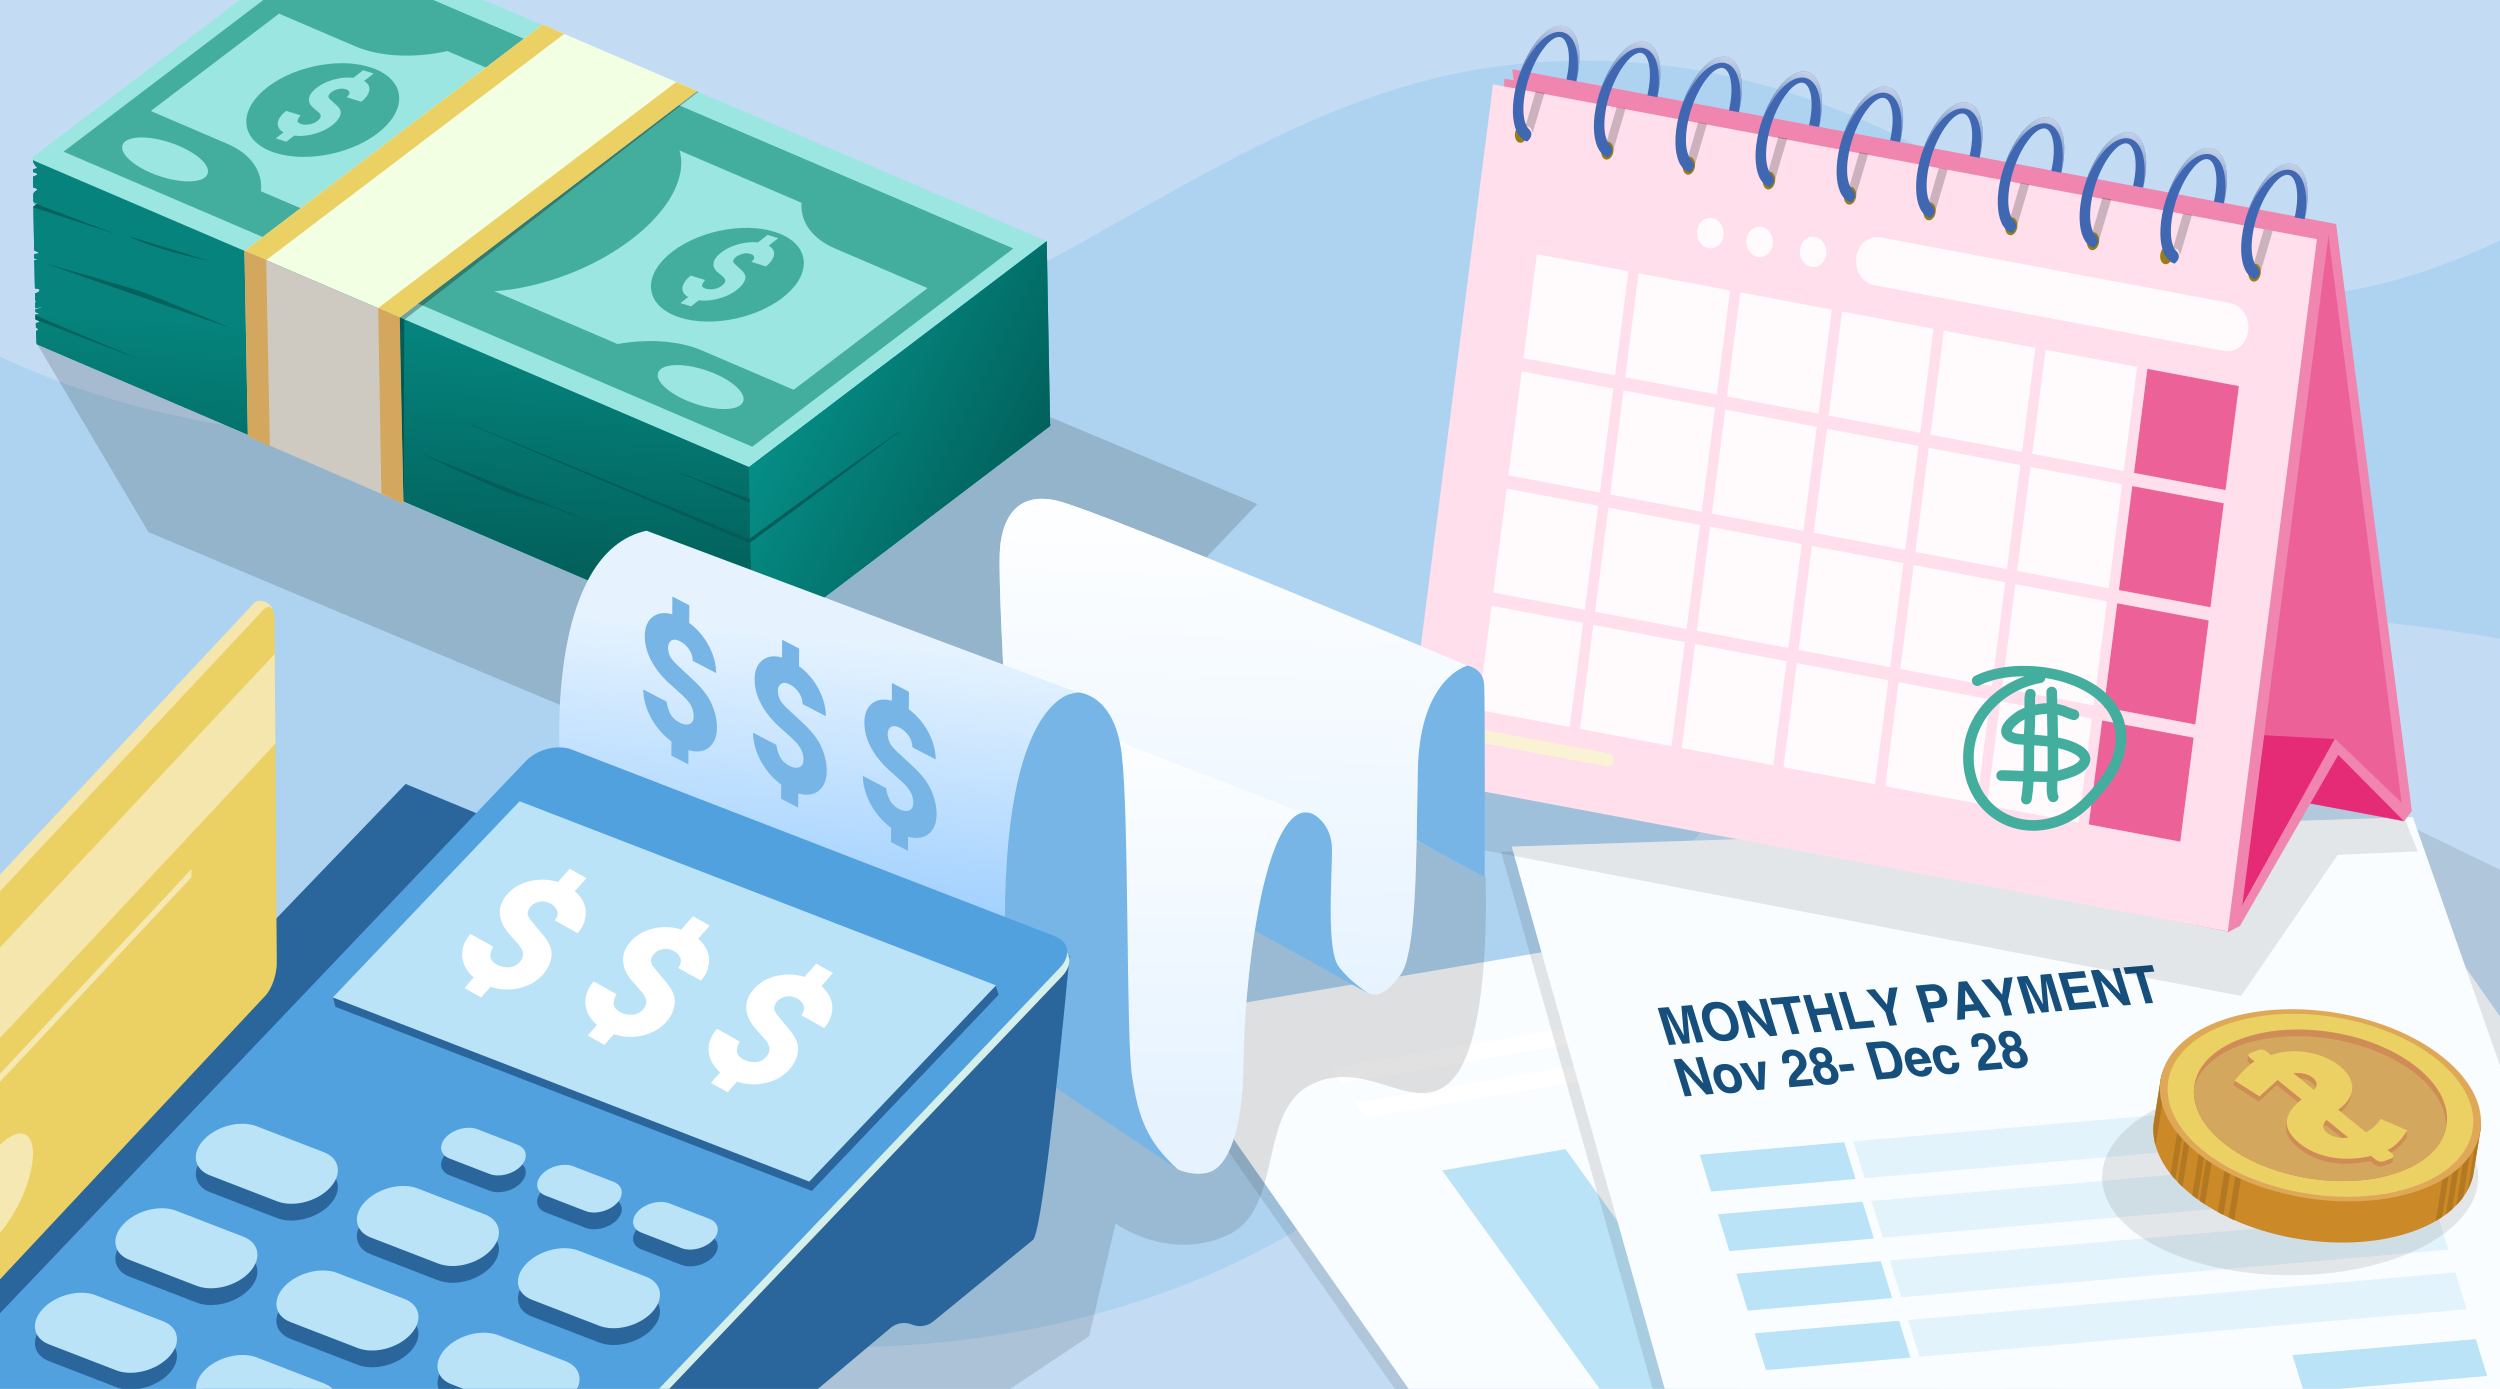 <svg id="Layer_1" data-name="Layer 1" xmlns="http://www.w3.org/2000/svg" xmlns:xlink="http://www.w3.org/1999/xlink" viewBox="0 0 4500 2500"><defs><style>.cls-1{fill:none;}.cls-2{fill:#aed3f0;}.cls-3{fill:#c3dcf3;}.cls-17,.cls-18,.cls-20,.cls-21,.cls-22,.cls-23,.cls-24,.cls-25,.cls-26,.cls-27,.cls-29,.cls-3,.cls-39,.cls-40,.cls-41,.cls-42,.cls-43,.cls-44,.cls-46,.cls-48,.cls-49,.cls-5,.cls-50,.cls-51,.cls-52,.cls-53,.cls-54,.cls-55,.cls-56,.cls-57,.cls-58,.cls-59,.cls-60,.cls-61,.cls-62,.cls-63,.cls-64,.cls-65,.cls-67,.cls-68,.cls-69,.cls-71,.cls-72,.cls-74{fill-rule:evenodd;}.cls-4{clip-path:url(#clip-path);}.cls-5{fill-opacity:0.15;}.cls-6{fill:#05837c;}.cls-7{fill:url(#linear-gradient);}.cls-8{fill:#9be6e1;}.cls-46,.cls-9{fill:#44ae9e;}.cls-10{fill:#069991;}.cls-11{fill:url(#linear-gradient-2);}.cls-12{fill:#f2ffe3;}.cls-13,.cls-72{fill:#ebd063;}.cls-14{fill:#cfcac1;}.cls-15{fill:#d3a75d;}.cls-16,.cls-17{fill:#045c58;}.cls-18{fill-opacity:0.29;}.cls-19,.cls-20{fill:#04615c;}.cls-21{fill-opacity:0.1;}.cls-22{fill:#fafdff;}.cls-23,.cls-70,.cls-73,.cls-74{fill:#fff;}.cls-24{fill:#bbe3f8;}.cls-25{fill:#bae4ff;}.cls-26{fill:#e8f6ff;}.cls-27{fill:#e3f3fc;}.cls-28{fill:#164f7b;}.cls-29,.cls-30{fill-opacity:0.09;}.cls-31{fill:#e68913;}.cls-32{fill:#ff9e23;}.cls-33{fill:#ffb43f;}.cls-34{fill:#cb8927;}.cls-35{clip-path:url(#clip-path-2);}.cls-36{fill:#b27822;}.cls-37{fill:#dfa857;}.cls-38{fill:#cf8c56;}.cls-39{fill:#f085af;}.cls-40{fill:#ec6198;}.cls-41{fill:#e52b75;}.cls-42{fill:#ffdfec;}.cls-43,.cls-45{fill:#fffbfd;}.cls-44{fill:#f9f2d4;}.cls-47{fill:#987e14;}.cls-48{fill-opacity:0.2;}.cls-49{fill:#4067b1;}.cls-50{fill:url(#linear-gradient-3);}.cls-51{fill:url(#linear-gradient-4);}.cls-52{fill:url(#linear-gradient-5);}.cls-53{fill:url(#linear-gradient-6);}.cls-54{fill:url(#linear-gradient-7);}.cls-55{fill:url(#linear-gradient-8);}.cls-56{fill:url(#linear-gradient-9);}.cls-57{fill:url(#linear-gradient-10);}.cls-58{fill:url(#linear-gradient-11);}.cls-59{fill:url(#linear-gradient-12);}.cls-60{fill-opacity:0.12;}.cls-61,.cls-66{fill:#76b5e6;}.cls-62{fill:#e6f3ff;}.cls-63{fill:url(#linear-gradient-13);}.cls-64{fill:url(#linear-gradient-14);}.cls-65{fill:url(#linear-gradient-15);}.cls-67{fill:#2a669c;}.cls-68{fill:#d5efeb;}.cls-69{fill:#52a1df;}.cls-71{fill:#f4e6ad;}.cls-73,.cls-74{fill-opacity:0.51;}</style><clipPath id="clip-path"><rect class="cls-1" width="4500" height="2500"/></clipPath><linearGradient id="linear-gradient" x1="1289.18" y1="1788.09" x2="1290.36" y2="1788.23" gradientTransform="matrix(-212, 706.81, 661.02, 125.38, -907699.95, -1134776.7)" gradientUnits="userSpaceOnUse"><stop offset="0" stop-color="#05837c"/><stop offset="1" stop-color="#003a37"/></linearGradient><linearGradient id="linear-gradient-2" x1="1287.81" y1="1790.49" x2="1288.99" y2="1790.41" gradientTransform="matrix(618.31, 209.78, 288.57, -673.7, -1311626.54, 936767.54)" gradientUnits="userSpaceOnUse"><stop offset="0" stop-color="#069991"/><stop offset="1" stop-color="#004c48"/></linearGradient><clipPath id="clip-path-2"><path class="cls-1" d="M3942.68,2148.8c102,83.17,284.19,112.43,407,65.37,57.74-22.11,92-57.17,101.58-96.74.56-2.35,12.88-78.83,13.27-81.25,7-42.74-26.09-16-77.23-57.72-102-83.16-284.2-112.39-407-65.37-61,23.39-84-12.84-91.14,29.49-.38,2.35-12.5,78.78-12.73,81.19-3.87,40.94,17.78,85.52,66.26,125"/></clipPath><linearGradient id="linear-gradient-3" x1="1293.5" y1="1781.53" x2="1294.68" y2="1781.43" gradientTransform="matrix(65.11, -132.45, 117.09, 47.23, -288724.36, 87591.83)" gradientUnits="userSpaceOnUse"><stop offset="0" stop-color="#fff" stop-opacity="0"/><stop offset="1" stop-color="#fff"/></linearGradient><linearGradient id="linear-gradient-4" x1="1293.47" y1="1781.36" x2="1294.65" y2="1781.26" gradientTransform="matrix(65.11, -132.45, 117.09, 47.23, -288847.42, 87567.94)" xlink:href="#linear-gradient-3"/><linearGradient id="linear-gradient-5" x1="1293.44" y1="1781.18" x2="1294.62" y2="1781.08" gradientTransform="matrix(65.11, -132.45, 117.09, 47.23, -288970.48, 87544.04)" xlink:href="#linear-gradient-3"/><linearGradient id="linear-gradient-6" x1="1293.41" y1="1781.01" x2="1294.59" y2="1780.9" gradientTransform="matrix(65.11, -132.45, 117.09, 47.23, -289095.15, 87521.35)" xlink:href="#linear-gradient-3"/><linearGradient id="linear-gradient-7" x1="1293.38" y1="1780.83" x2="1294.56" y2="1780.73" gradientTransform="matrix(65.11, -132.45, 117.09, 47.23, -289219.54, 87498.68)" xlink:href="#linear-gradient-3"/><linearGradient id="linear-gradient-8" x1="1293.35" y1="1780.66" x2="1294.53" y2="1780.56" gradientTransform="matrix(65.11, -132.45, 117.09, 47.23, -289340.67, 87474.89)" xlink:href="#linear-gradient-3"/><linearGradient id="linear-gradient-9" x1="1293.32" y1="1780.48" x2="1294.5" y2="1780.38" gradientTransform="matrix(65.11, -132.45, 117.09, 47.23, -289464.11, 87451.86)" xlink:href="#linear-gradient-3"/><linearGradient id="linear-gradient-10" x1="1293.29" y1="1780.31" x2="1294.47" y2="1780.21" gradientTransform="matrix(65.11, -132.45, 117.09, 47.23, -289586.19, 87429.38)" xlink:href="#linear-gradient-3"/><linearGradient id="linear-gradient-11" x1="1293.26" y1="1780.14" x2="1294.44" y2="1780.03" gradientTransform="matrix(65.11, -132.45, 117.09, 47.23, -289710.42, 87406.54)" xlink:href="#linear-gradient-3"/><linearGradient id="linear-gradient-12" x1="1293.23" y1="1779.96" x2="1294.41" y2="1779.86" gradientTransform="matrix(65.11, -132.45, 117.09, 47.23, -289833.81, 87382.51)" xlink:href="#linear-gradient-3"/><linearGradient id="linear-gradient-13" x1="1290.8" y1="1791.86" x2="1291.98" y2="1791.86" gradientTransform="matrix(23.67, -772.61, -772.61, -23.67, 1356053.36, 1041479.27)" xlink:href="#linear-gradient-3"/><linearGradient id="linear-gradient-14" x1="1291.01" y1="1791.84" x2="1292.2" y2="1791.84" gradientTransform="matrix(-0.17, -610.15, -610.15, 0.17, 1095645.18, 789383.65)" xlink:href="#linear-gradient-3"/><linearGradient id="linear-gradient-15" x1="1289.28" y1="1788.42" x2="1290.46" y2="1788.42" gradientTransform="matrix(-85.61, 864.45, 864.46, 85.61, -1434148.58, -1266473.22)" gradientUnits="userSpaceOnUse"><stop offset="0" stop-color="#e6f3ff"/><stop offset="1" stop-color="#52a9ff"/></linearGradient></defs><g id="c61"><rect class="cls-2" width="4500" height="2500"/><path class="cls-3" d="M0,2127.58c35.63,1.64,71.23,4.73,106.19,7.23,159.3,11.3,346.16,19.9,498.19,71.27C772.2,2262.8,934.66,2333.51,1107,2376.6c382.56,95.63,843.16,51.12,1189.21-140.69,163.75-90.77,316.27-198.81,442.64-337.53,265-290.87,309.64-505.55,712-653.87,185.79-68.5,395.06-124.44,593.6-132.92,149.27-6.34,307.47,12.73,455.56,37.93V2500H0ZM4500,432.69c-139.91,67.58-294.28,109.59-441,101.2-224.45-12.83-353-126.38-537.79-232.83-247.55-142.6-506.63-214.92-794.32-185.38C2345,154.89,2045.81,406.62,1708.23,559.25,1163.32,805.64,518.24,884.36,0,641.9V0H4500Z"/><rect class="cls-1" width="4500" height="2500"/><g class="cls-4"><path class="cls-5" d="M63.59,613.81l203.68,344.1L1659.7,1542.39,2263,907.11,1883.16,747.72Z"/><g id="path2608"><path class="cls-6" d="M59.63,291.35c.07-5.17.2-8.09.4-8.24l566.44-65.9,1264.7,547.06L1355.8,1171.88,66.25,619.56c-.37-.16-.83-9.06-1.34-23.87,6.17-1.9,3.43-3.93-.2-5.86-.08-2.61-.17-5.37-.26-8.26,2.78-.7,5.6-1.14,6.31-2.49.13-.26-.91-1-1-1.13a66.65,66.65,0,0,0-5.5-3.94c-.08-2.74-.15-5.58-.23-8.49a12.73,12.73,0,0,1,2,.1c1.52.25,5.92.47,4.73-.43a29.38,29.38,0,0,0-6.88-3.4c0-1.7-.09-3.42-.14-5.16,2.64-.85,5.73-1.26,7.31-1.72,1.42-.41,5.6-1.65,4.18-1.71A38.59,38.59,0,0,0,63.72,555c-.09-3.34-.17-6.77-.25-10.27a6.21,6.21,0,0,0,.87-1.21c.6-1.13.06-2.16-1-3.14-.09-4-.18-8.07-.28-12.21,3.57-1.23,7.26-2.4,8.15-5.7.66-2.46-3.94-2.57-8.36-3.43-.36-16.15-.72-33.29-1.06-50.68,1.59-.44,3.11-.8,4.42-1.16a14,14,0,0,0,2.25-.44c.34-1.72-3.3-.24-4.76-.85-.68-.27-1.33-.56-2-.84l-.1-5.6,0-2.1c.56-.12,1.07-.21,1.52-.28,2-.31,4.77-.32,6.72-1.3.18-.09.67-.18.53-.3-2.13-1.77-5.51-3.18-8.9-4.7-.5-27.57-1-55.14-1.29-79.71,2.72-1.21,5.14-2.52,6.1-4.6.09-.21-1.06-.85-1.19-.93a25.41,25.41,0,0,0-5-1.77q-.11-7.75-.19-15a24.82,24.82,0,0,1,2-3c.85-1.1,5-3.11,5-4.68s-3.44-2.57-7.16-3.57c-.07-6.95-.12-13.4-.16-19.27,1.56-1.4,5.76-2.23,7-3.57,2-2.15-2.73-3.8-7.06-4.84v-2c0-.71,0-1.41,0-2.12v-.58A39.5,39.5,0,0,1,65.76,303c.25-.06,1.35-.25,1.46-.61.23-.76-1-1-1.48-1.56A37.54,37.54,0,0,1,59.63,291.35Z"/></g><g id="path26081"><path class="cls-7" d="M59.63,291.35c.07-5.17.2-8.09.4-8.24l566.44-65.9,1264.7,547.06L1355.8,1171.88,66.25,619.56c-.37-.16-.83-9.06-1.34-23.87,6.17-1.9,3.43-3.93-.2-5.86-.08-2.61-.17-5.37-.26-8.26,2.78-.7,5.6-1.14,6.31-2.49.13-.26-.91-1-1-1.13a66.65,66.65,0,0,0-5.5-3.94c-.08-2.74-.15-5.58-.23-8.49a12.73,12.73,0,0,1,2,.1c1.52.25,5.92.47,4.73-.43a29.38,29.38,0,0,0-6.88-3.4c0-1.7-.09-3.42-.14-5.16,2.64-.85,5.73-1.26,7.31-1.72,1.42-.41,5.6-1.65,4.18-1.71A38.59,38.59,0,0,0,63.72,555c-.09-3.34-.17-6.77-.25-10.27a6.21,6.21,0,0,0,.87-1.21c.6-1.13.06-2.16-1-3.14-.09-4-.18-8.07-.28-12.21,3.57-1.23,7.26-2.4,8.15-5.7.66-2.46-3.94-2.57-8.36-3.43-.36-16.15-.72-33.29-1.06-50.68,1.59-.44,3.11-.8,4.42-1.16a14,14,0,0,0,2.25-.44c.34-1.72-3.3-.24-4.76-.85-.68-.27-1.33-.56-2-.84l-.1-5.6,0-2.1c.56-.12,1.07-.21,1.52-.28,2-.31,4.77-.32,6.72-1.3.18-.09.67-.18.53-.3-2.13-1.77-5.51-3.18-8.9-4.7-.5-27.57-1-55.14-1.29-79.71,2.72-1.21,5.14-2.52,6.1-4.6.09-.21-1.06-.85-1.19-.93a25.41,25.41,0,0,0-5-1.77q-.11-7.75-.19-15a24.82,24.82,0,0,1,2-3c.85-1.1,5-3.11,5-4.68s-3.44-2.57-7.16-3.57c-.07-6.95-.12-13.4-.16-19.27,1.56-1.4,5.76-2.23,7-3.57,2-2.15-2.73-3.8-7.06-4.84v-2c0-.71,0-1.41,0-2.12v-.58A39.5,39.5,0,0,1,65.76,303c.25-.06,1.35-.25,1.46-.61.23-.76-1-1-1.48-1.56A37.54,37.54,0,0,1,59.63,291.35Z"/></g><g id="path2612"><path class="cls-8" d="M1348.47,840.76,61.68,289.49c-3.28-1.41-3.37-6.23-.16-8.67L589.94-120.35,1884.1,434.08,1348.47,840.76"/></g><g id="path2616"><path class="cls-9" d="M1354.08,804.13,114.37,273l470-356.8L1824,447.33l-470,356.8"/></g><ellipse class="cls-8" cx="297.11" cy="286.96" rx="31.67" ry="80.86" transform="translate(-69.49 477.27) rotate(-71.44)"/><ellipse class="cls-8" cx="1261.2" cy="696.72" rx="31.67" ry="80.86" transform="translate(199.25 1670.54) rotate(-71.44)"/><g id="path2620"><path class="cls-8" d="M1503.73,447.64c-43-18.46-63.28-49-61.06-82.65L805.52,92c-59,12.8-120.45,10.91-165.94-8.57L502.25,24.58,271.39,199.83l137.39,58.85c44.23,18.95,64.49,50.81,60.88,85.56l641.84,275c54.42-9.52,109.53-6.56,151.3,11.33l165.79,71,240.92-182.93-165.78-71"/></g><g id="path2624"><path class="cls-9" d="M1135.8,431.55c-108.18,82.1-270.45,116.73-362.44,77.31s-78.86-137.94,29.26-220S1073,172.14,1165,211.52s78.91,137.93-29.21,220"/></g><g id="path2628"><path class="cls-9" d="M679.31,240.24c-53.13,40.37-140.29,54.22-194.6,30.93S429.37,196.33,482.58,156,622.87,101.78,677.18,125s55.27,74.85,2.13,115.21"/></g><path class="cls-8" d="M655.19,145.88a24.23,24.23,0,0,1,5,3.62,14.34,14.34,0,0,1,4.82,9.79q.27,5.44-3.48,11.65a46.38,46.38,0,0,1-11.36,12.15L623.91,175c4.07-3.39,5.77-6.34,5.07-8.88s-2.86-4.37-6.5-5.5a25.26,25.26,0,0,0-13.92-.15,32.89,32.89,0,0,0-12.27,5.7,15.6,15.6,0,0,0-4.84,5.87c-.94,2.12.34,4.7,3.81,7.75l10.5,9.67q10.15,9,6.7,18.15T598,225.32a81.55,81.55,0,0,1-17.76,10.44,111.38,111.38,0,0,1-20.51,6.64,95.89,95.89,0,0,1-21.22,2.26,73.54,73.54,0,0,1-9-.59l-14,11-19.16-5.93,14-10.9q-8.82-4.91-10.16-12.68-1.06-5.43,2.39-12t12.5-13.94l26.22,8.12a20.51,20.51,0,0,0-5.61,8.71q-1.29,4.42,6.64,6.88,6,1.86,14.35.56a31.28,31.28,0,0,0,14.72-6.29q5.16-4,5.84-7.83t-4.54-8.37l-9-7.6q-8.69-7.51-7.48-16.65t13.74-18.92a79.16,79.16,0,0,1,17.89-10.39,102.45,102.45,0,0,1,20.68-6.32,88.34,88.34,0,0,1,20.33-1.87q3.63.09,7,.51l17.56-13.71,19.16,5.93Z"/><g id="path26281"><path class="cls-9" d="M1407.72,536.64c-53.14,40.37-140.3,54.22-194.61,30.93s-55.33-74.84-2.13-115.22,140.29-54.17,194.61-30.92,55.26,74.85,2.13,115.21"/></g><path class="cls-8" d="M1383.58,442.28a24,24,0,0,1,5,3.62,14.33,14.33,0,0,1,4.81,9.79q.29,5.44-3.47,11.65a46.39,46.39,0,0,1-11.36,12.15l-26.22-8.12q6.11-5.07,5.07-8.88t-6.51-5.5a25.23,25.23,0,0,0-13.91-.15,33,33,0,0,0-12.27,5.7,15.58,15.58,0,0,0-4.84,5.87q-1.41,3.18,3.81,7.75l10.49,9.68q10.17,9,6.71,18.14t-14.51,17.74a81.79,81.79,0,0,1-17.76,10.44,111.48,111.48,0,0,1-20.52,6.64,95.74,95.74,0,0,1-21.21,2.26,73.41,73.41,0,0,1-9-.59l-14,11-19.15-5.93,14-10.9q-8.82-4.9-10.15-12.68-1.07-5.43,2.38-12T1243.31,496l26.22,8.12a20.63,20.63,0,0,0-5.62,8.71q-1.28,4.42,6.64,6.88,6,1.86,14.36.56a31.32,31.32,0,0,0,14.72-6.29q5.16-4,5.84-7.83t-4.54-8.37l-9-7.6q-8.68-7.51-7.48-16.65t13.73-18.92a79.23,79.23,0,0,1,17.9-10.39,102.26,102.26,0,0,1,20.68-6.32,88.29,88.29,0,0,1,20.33-1.87c2.41.06,4.77.23,7,.51l17.56-13.71,19.16,5.93Z"/><g id="path2636"><path class="cls-10" d="M1348.47,840.76,1884.1,434.08l6.15,332.68-535.63,406.68-6.15-332.68"/></g><g id="path26361"><path class="cls-11" d="M1348.47,840.76,1884.1,434.08l6.15,332.68-535.63,406.68-6.15-332.68"/></g><g id="path2640"><path class="cls-12" d="M440.09,451.59,718.81,571l536.54-407.08L976.58,44.3,440.09,451.59"/></g><g id="path2644"><path class="cls-13" d="M440,451.51l38.66,17L1015.52,60.94,976.86,44,440,451.51"/></g><g id="path2648"><path class="cls-13" d="M680.19,554.85l39.49,16.51,535.67-407.53-38.18-16.09-537,407.11"/></g><g id="path2652"><path class="cls-14" d="M440,451.5l6.17,333.4,280,121.31L718.88,571,440,451.5"/></g><g id="path2656"><path class="cls-15" d="M440,451.5l6.16,333.4,39.63,18.89-6.71-335.87L440,451.5"/></g><g id="path2660"><path class="cls-15" d="M680.73,554.36l5.77,334,39.62,18.89-6.37-336-39-16.91"/></g><g id="path2664"><path class="cls-16" d="M847.43,763.89,1350,971.14l-3.09.46,33.69-24.72,33.75-24.57L1482,873.5c22.52-16.31,45.22-32.44,67.85-48.59s45.4-32.06,68.09-48.12l.29.51c-22.23,16.81-44.34,33.79-66.69,50.44s-44.52,33.41-67,50l-67.1,49.67-33.69,24.71-33.7,24.56-1.55,1.13-1.48-.68L847.16,764.48l.27-.59"/></g><path class="cls-17" d="M757.77,816.19,1210.65,998s-230.48-93.57-262.8-99.74S757.77,816.19,757.77,816.19Z"/><path class="cls-17" d="M1349.56,905.18l.42-6.6-142.35-54.11Z"/><path class="cls-18" d="M726.26,905.67l1.51-330.3-8.26-3.57Z"/><path class="cls-18" d="M719.51,571.8l8.26,3.57,529.05-409.94-2.14-1.31Z"/><g id="path2668"><path class="cls-19" d="M63.36,567.68l189.31,80.06L63.55,575.23Z"/></g><path class="cls-20" d="M80.72,474,417.19,591.38s-143.56-60.69-169.76-69S80.72,474,80.72,474Z"/><path class="cls-20" d="M59.63,373.1l149.76,48.65L59.72,365s3.54,2.19,4.54,3.63S59.63,373.1,59.63,373.1Z"/><path class="cls-20" d="M232.78,425.45l142.43,43.9S277.1,449.12,232.78,425.45Z"/><path class="cls-21" d="M4403.13,1727.13l-672.44-166.46L2052,1845.54l1039.17,1483L5266.6,2959.35Z"/><path class="cls-22" d="M4420,1715.59l-672.45-166.46L2068.83,1834,3108,3317,5283.48,2947.8Z"/><path class="cls-23" d="M3038.32,2759.4c-7.22-10,3.4-21,23.7-24.49l1518.89-262.49c20.29-3.51,42.62,1.77,49.83,11.78s-3.4,21-23.69,24.48l-1518.9,262.49C3067.86,2774.68,3045.53,2769.4,3038.32,2759.4Z"/><polygon class="cls-24" points="4128.35 1868.59 3906.35 1906.95 4264.4 2403.69 4486.4 2365.32 4128.35 1868.59"/><polygon class="cls-24" points="3915.04 2077.12 3693.05 2115.49 3941.07 2459.57 4163.06 2421.2 3915.04 2077.12"/><polygon class="cls-24" points="3681.74 2257.91 3459.75 2296.28 3617.73 2515.45 3839.72 2477.08 3681.74 2257.91"/><polygon class="cls-24" points="3256 2171.73 3034.01 2210.09 3294.39 2571.32 3516.38 2532.96 3256 2171.73"/><polygon class="cls-24" points="2817.91 2068.4 2595.91 2106.76 2971.05 2627.2 3193.05 2588.84 2817.91 2068.4"/><polygon class="cls-23" points="2396.25 1922.67 3350.63 1760.72 3369.25 1787.3 2414.87 1949.25 2396.25 1922.67"/><polygon class="cls-23" points="2439.96 1985.05 3394.34 1823.1 3412.95 1849.67 2458.58 2011.62 2439.96 1985.05"/><path class="cls-25" d="M3747.57,1549.13l174.66,281.66L4434,1720.7Z"/><path class="cls-26" d="M3747.57,1549.13l163.94,254.93L4434,1720.7Z"/><path class="cls-21" d="M4885.12,1752.22l-561.16-272-1622,53.15L3182.29,3235l2101.93-68.88Z"/><path class="cls-22" d="M4917.58,3108.16,4343,1470.62l-1622,53.15,480.32,1701.62Z"/><polygon class="cls-24" points="3059.55 2078.49 3319.7 2055.87 3340.08 2122.17 3079.94 2144.79 3059.55 2078.49"/><polygon class="cls-24" points="3092.49 2185.64 3352.64 2163.02 3373.02 2229.33 3112.88 2251.95 3092.49 2185.64"/><polygon class="cls-24" points="3125.43 2292.78 3385.58 2270.16 3405.96 2336.47 3145.82 2359.08 3125.43 2292.78"/><polygon class="cls-24" points="3158.37 2399.92 3418.51 2377.3 3438.9 2443.61 3178.75 2466.22 3158.37 2399.92"/><polygon class="cls-24" points="4476.9 2476.73 4146.78 2505.43 4126.4 2439.13 4456.51 2410.43 4476.9 2476.73"/><polygon class="cls-27" points="3335.82 2054.47 4320.75 1968.84 4341.14 2035.14 3356.2 2120.77 3335.82 2054.47"/><polygon class="cls-27" points="3368.76 2161.62 4353.7 2075.99 4374.08 2142.3 3389.14 2227.93 3368.76 2161.62"/><polygon class="cls-27" points="3401.69 2268.76 4386.63 2183.13 4407.02 2249.44 3422.08 2335.07 3401.69 2268.76"/><polygon class="cls-27" points="3434.63 2375.9 4419.57 2290.27 4439.95 2356.57 3455.01 2442.2 3434.63 2375.9"/><path class="cls-28" d="M3026.48,1810.73l19.21-1.67,20.46,66.56-12.44,1.09-13.84-45c-.4-1.29-.94-3.11-1.63-5.44s-1.23-4.14-1.62-5.4l5.08,56.91-13,1.13-29.19-54.82c.39,1.27,1,3.06,1.71,5.39s1.32,4.15,1.71,5.44l13.84,45-12.44,1.09-20.46-66.57,19.42-1.69,27.71,51.33Z"/><path class="cls-28" d="M3113.82,1837.21q-3.45-11.19-10-16.91a18.82,18.82,0,0,0-14.47-5q-7.93.69-10.79,7.2t.61,17.75q3.45,11.25,10.05,16.93a19.1,19.1,0,0,0,14.54,5q7.93-.69,10.72-7.2T3113.82,1837.21Zm12.12,27.14q-4.84,8.4-18.55,9.59t-23.33-6q-12.63-8.67-18.15-26.61-5.62-18.29,1.27-28.3,4.86-8.4,18.55-9.59t23.33,6q12.49,8.32,18.11,26.61Q3132.69,1854,3125.94,1864.35Z"/><path class="cls-28" d="M3126.94,1802l14-1.22,39.74,44.26-14.29-46.47,12.44-1.09,20.47,66.57-13.36,1.16-40.63-45,14.53,47.28-12.44,1.08Z"/><path class="cls-28" d="M3237.71,1792.37l3.63,11.78-19.12,1.66,16.84,54.78-13.44,1.17L3208.78,1807l-19.21,1.67-3.62-11.78Z"/><path class="cls-28" d="M3265.89,1858.26l-20.46-66.57,13.22-1.15,7.8,25.39,25-2.17-7.8-25.39,13.26-1.15,20.47,66.56-13.27,1.16-9.13-29.72-25,2.17,9.13,29.72Z"/><path class="cls-28" d="M3309.64,1786.11,3323,1785l16.79,54.6,31.65-2.75,3.68,12-45,3.92Z"/><path class="cls-28" d="M3400.34,1778.23l15.13-1.32-8.6,43.41,7.69,25-13.35,1.16-7.69-25-34.89-39.63,15.74-1.37,22.18,27.85Z"/><path class="cls-28" d="M3477.34,1783.4l-12.44,1.09,6,19.59,12.44-1.08c3.15-.27,5.36-1.28,6.61-3s1.36-4.35.3-7.81-2.7-5.86-4.91-7.18A13,13,0,0,0,3477.34,1783.4Zm10.68,31-13.57,1.18,7.36,23.94-13.27,1.15-20.47-66.56,27.84-2.42a26.39,26.39,0,0,1,16.93,3.81q7.3,4.65,10.62,15.44,3.63,11.79-.6,17.17T3488,1814.37Z"/><path class="cls-28" d="M3537.2,1808.85l16.21-1.41-16-25.5Zm-11.91-41.49,15.09-1.31,43.09,64.6-14.48,1.26-8.32-13.33-23.54,2.05-.22,14.07-14,1.21Z"/><path class="cls-28" d="M3607.58,1760.21l15.13-1.32-8.6,43.41,7.69,25-13.35,1.16-7.69-25-34.89-39.62,15.74-1.37,22.18,27.84Z"/><path class="cls-28" d="M3672.7,1754.55l19.2-1.67,20.47,66.56-12.45,1.08-13.84-45c-.39-1.29-.93-3.11-1.63-5.44s-1.22-4.14-1.61-5.41l5.08,56.92-13,1.13-29.18-54.82q.58,1.89,1.7,5.39t1.72,5.44l13.84,45-12.44,1.08-20.47-66.56,19.43-1.69,27.71,51.33Z"/><path class="cls-28" d="M3755.19,1759.48l-33.82,2.94,4.35,14.14,31-2.7,3.55,11.56-31,2.69,5.26,17.12,35.38-3.07,3.68,12-48.43,4.21-20.47-66.56,46.87-4.08Z"/><path class="cls-28" d="M3763.31,1746.67l14-1.22,39.73,44.26-14.29-46.47,12.45-1.08,20.46,66.56-13.35,1.16-40.64-45,14.54,47.28-12.45,1.08Z"/><path class="cls-28" d="M3874.09,1737l3.62,11.79-19.12,1.66,16.84,54.78-13.44,1.16-16.84-54.77-19.21,1.67-3.62-11.79Z"/><path class="cls-28" d="M3012.34,1906.92l14-1.22,39.73,44.26-14.29-46.47,12.45-1.08L3084.7,1969l-13.35,1.16-40.64-45,14.54,47.28-12.45,1.08Z"/><path class="cls-28" d="M3121,1940.64q-2.28-7.41-6.41-11.16a12.16,12.16,0,0,0-9.55-3.27q-5.43.48-7.12,4.72t.58,11.66q2.28,7.41,6.44,11.17a12.19,12.19,0,0,0,9.58,3.3q5.42-.48,7.09-4.74T3121,1940.64Zm-3.12,27.21q-12.18,1.05-20.53-6.12a38,38,0,0,1-11.68-18q-3.28-10.65.3-19t15.76-9.4q12.2-1,20.57,6.24a38.2,38.2,0,0,1,11.66,18q3.33,10.83-.28,19.06T3117.92,1967.85Z"/><path class="cls-28" d="M3164.39,1911.5l13.26-1.15-1.9,50.71-13.05,1.13-32.09-47.75,13.88-1.21,21,35.46Z"/><path class="cls-28" d="M3220.39,1944q.63-6.78,8.23-15,6.59-7.11,8.25-10.08a12.08,12.08,0,0,0,1-9.73,13.89,13.89,0,0,0-4.33-6.72,9.46,9.46,0,0,0-7.18-2.2c-3.76.32-5.87,2-6.33,5q-.39,2.63,1.08,8.15l-12,1q-2.26-8.38-1.25-13.75,1.93-10.24,14.55-11.33a26.26,26.26,0,0,1,17.63,4.37,26.77,26.77,0,0,1,10.59,14.74,19.35,19.35,0,0,1-.2,13.27q-1.58,4-6.4,9.14l-3.82,4.08c-2.39,2.56-4,4.4-4.83,5.53a10.91,10.91,0,0,0-1.78,3.82L3261,1942l3.48,11.33-43.05,3.74A30.84,30.84,0,0,1,3220.39,1944Z"/><path class="cls-28" d="M3289.57,1942.08c2.83-.25,4.78-1.33,5.83-3.25s1.1-4.48.11-7.71a13.89,13.89,0,0,0-4.79-7.39,10.55,10.55,0,0,0-7.42-2c-2.77.24-4.71,1.29-5.81,3.17s-1.13,4.48-.11,7.82a14.06,14.06,0,0,0,4.71,7.29A10.47,10.47,0,0,0,3289.57,1942.08Zm-20.44-24.94a21,21,0,0,1-8-6.32,24.59,24.59,0,0,1-3.49-6.77q-2.19-7.14,1.42-12.62t13-6.3q9.41-.83,16.12,3.77a21.75,21.75,0,0,1,8.9,11.72,19.91,19.91,0,0,1,.75,7c-.16,2.53-1.47,4.83-4,6.9a24.72,24.72,0,0,1,9.19,6.57,26.68,26.68,0,0,1,5.41,9.78q2.55,8.26-1.55,14.58t-14.63,7.23q-10.53.91-17.73-4.42a26.19,26.19,0,0,1-9.75-13.59,20,20,0,0,1-.66-10.2A11.59,11.59,0,0,1,3269.13,1917.14Zm11.15-5.28c2.51-.22,4.23-1.14,5.14-2.76a7.53,7.53,0,0,0,.26-6,11,11,0,0,0-3.92-5.89,9.25,9.25,0,0,0-6.51-1.69q-3.72.33-5.15,2.7c-.95,1.59-1,3.67-.24,6.26a10.72,10.72,0,0,0,3.89,5.64A9.25,9.25,0,0,0,3280.28,1911.86Z"/><polygon class="cls-28" points="3309.67 1916.68 3334.56 1914.52 3338.31 1926.71 3313.42 1928.88 3309.67 1916.68"/><path class="cls-28" d="M3374.49,1887.31l13.35,43.44,12.32-1.07q9.45-.83,10.2-10.86a35.79,35.79,0,0,0-1.87-12.86q-3.12-10.17-7.85-15.34t-13.83-4.38Zm21.34-12.25a28.77,28.77,0,0,1,13.48,7.5,40.4,40.4,0,0,1,7.86,10.35,64,64,0,0,1,4.6,10.92q4.08,13.28,1.8,22.93-3.12,13-17.6,14.28l-27.53,2.39L3358,1876.87l27.53-2.39A35,35,0,0,1,3395.83,1875.06Z"/><path class="cls-28" d="M3441.5,1907.63l19.21-1.67a15.12,15.12,0,0,0-5.35-7.49,11.08,11.08,0,0,0-7.43-2.06q-4.29.36-5.79,3.38C3441.14,1901.79,3440.93,1904.41,3441.5,1907.63Zm24.54-13.87a33.54,33.54,0,0,1,6.72,9.86,78.33,78.33,0,0,1,3.39,9.72l-32.34,2.81q2.54,7.38,7.66,10a11.94,11.94,0,0,0,6.72,1.32,7,7,0,0,0,5.51-2.8,8.41,8.41,0,0,0,1.25-3.58l12.62-1.1a14,14,0,0,1-1.64,9.28q-3.87,7.71-14.79,8.65-9,.79-17.77-4.66t-12.95-19.09q-3.93-12.78.2-20.14t14.05-8.23a27,27,0,0,1,11.33,1.38A26.09,26.09,0,0,1,3466,1893.76Z"/><path class="cls-28" d="M3509.46,1899.63a15.29,15.29,0,0,0-3.3-4.81,9.17,9.17,0,0,0-7.38-2.42q-6.24.54-6.55,7.2a28.42,28.42,0,0,0,1.59,9.23,31.19,31.19,0,0,0,3.89,8.61q4.1,6,10.22,5.42c2.88-.25,4.69-1.24,5.4-3a11.19,11.19,0,0,0,.27-6.52l12.61-1.1a19.65,19.65,0,0,1-.66,11.47q-3.21,8.94-14.61,9.94t-19-5.59q-7.53-6.57-11-17.82-3.91-12.69-.13-20.25t14.22-8.47a28,28,0,0,1,15.82,2.89q6.95,3.66,11.22,14.09Z"/><path class="cls-28" d="M3561,1914.36q.63-6.79,8.23-14.95,6.59-7.11,8.25-10.09a12.12,12.12,0,0,0,1-9.73,13.83,13.83,0,0,0-4.34-6.72,9.49,9.49,0,0,0-7.18-2.2q-5.62.49-6.32,5-.39,2.63,1.08,8.16l-12,1q-2.27-8.37-1.24-13.75,1.93-10.25,14.55-11.33a26.21,26.21,0,0,1,17.63,4.38,26.79,26.79,0,0,1,10.59,14.73,19.38,19.38,0,0,1-.2,13.28q-1.58,4-6.4,9.13l-3.82,4.09a71.65,71.65,0,0,0-4.83,5.52,10.91,10.91,0,0,0-1.78,3.82l27.44-2.39,3.48,11.33-43,3.74A30.64,30.64,0,0,1,3561,1914.36Z"/><path class="cls-28" d="M3630.13,1912.47c2.83-.25,4.78-1.33,5.83-3.25s1.1-4.48.1-7.7a13.85,13.85,0,0,0-4.78-7.4,10.6,10.6,0,0,0-7.42-2q-4.16.36-5.81,3.17t-.11,7.82a14,14,0,0,0,4.71,7.29A10.44,10.44,0,0,0,3630.13,1912.47Zm-20.44-24.94a21,21,0,0,1-8-6.32,24.81,24.81,0,0,1-3.48-6.77q-2.19-7.14,1.42-12.62t13-6.3q9.4-.81,16.11,3.77a21.73,21.73,0,0,1,8.91,11.72,19.91,19.91,0,0,1,.75,7c-.16,2.53-1.47,4.83-4,6.9a24.72,24.72,0,0,1,9.19,6.57,26.68,26.68,0,0,1,5.41,9.78q2.55,8.26-1.55,14.58t-14.63,7.23q-10.53.92-17.74-4.42a26.08,26.08,0,0,1-9.74-13.59,19.81,19.81,0,0,1-.66-10.19A11.59,11.59,0,0,1,3609.69,1887.53Zm11.15-5.28q3.76-.33,5.13-2.76a7.48,7.48,0,0,0,.27-6,11.07,11.07,0,0,0-3.92-5.89,9.26,9.26,0,0,0-6.51-1.68q-3.72.31-5.15,2.69c-1,1.59-1,3.67-.24,6.26a10.72,10.72,0,0,0,3.89,5.64A9.2,9.2,0,0,0,3620.84,1882.25Z"/><path class="cls-29" d="M2600.31,1516.74l1433.69,276,173.95-254,144.23-6.24-32.36-79.8s-1675-182.39-1690.31-164.79S2600.31,1516.74,2600.31,1516.74Z"/><ellipse class="cls-30" cx="4122.29" cy="2119.18" rx="338.55" ry="176.24"/><g id="path4476"><path class="cls-31" d="M3969.25,2156.33c80.41,65.53,224.09,88.61,320.88,51.53s110.1-120.32,29.66-185.86-224.06-88.61-320.88-51.54-110.07,120.33-29.66,185.87"/></g><g id="path4478"><path class="cls-32" d="M3997,1982.41c96.83-37.08,240.47-14,320.88,51.53,37.84,30.84,54.92,65.58,52.33,97.58-7.5,31.24-34.54,58.9-80.08,76.34-96.79,37.08-240.47,14-320.88-51.53-37.81-30.84-54.92-65.58-52.33-97.58,7.5-31.25,34.57-58.89,80.08-76.34"/></g><g id="path4480"><path class="cls-31" d="M4193,2156.05l-38.72-31.55C4136,2140.78,4163.91,2161.18,4193,2156.05Zm-98.49-115.74,36.63,29.88C4146.45,2056.62,4124.48,2036.79,4094.46,2040.31Zm-49.24-39.71,8.64,7.05c88.74-30,196.18,45.74,121.18,98.34l50,40.79q12.89-8,19.19-18.65c5.27-8.88,21.36-13,37.93-9.18,15.94,3.63,27.55,8.06,27.16,17-.09,2-1.55,9-2.77,10.88-8.18,12.08-22.85,23.93-42.76,31.52l11.19.19c1.85,1.52-.34,9.78-.59,11.31s-1.5,3-3.73,3.8l-13,5a16.63,16.63,0,0,1-14.8-2.37l-8.54-7c-49.44,11.23-96.45,3.64-129.47-23.25q-46.73-38.1,4.27-78.38l-43-35.08a33.65,33.65,0,0,0-7.42,8.49c-5.55,8.72-22,12.43-38.35,8.69-21.17-4.77-33.42-20.79-24.26-31.33,6.74-7.8,16.44-13.4,28.39-19.17l-9-7.29c-1.75-1.43-2.45-3-2.14-4.48s.52-10.17,2.5-10.93l15.89,1.83a15,15,0,0,1,13.5,2.17"/></g><g id="path4482"><path class="cls-33" d="M4194.38,2147.1l-38.72-31.56C4137.42,2131.82,4165.33,2152.23,4194.38,2147.1Zm-98.49-115.75,36.63,29.88C4147.88,2047.66,4125.91,2027.83,4095.89,2031.35Zm-49.24-39.71,8.64,7c88.74-30,196.18,45.75,121.18,98.34l50,40.8q12.9-8,19.19-18.66c5.27-8.87,21.38-13,37.94-9.21,19.44,4.46,31.25,17.64,24.39,27.91-8.18,12.08-22.85,23.92-42.76,31.52l8.24,6.71c3.71,3.05,3.09,6.89-1.37,8.59l-13.05,5a16.63,16.63,0,0,1-14.8-2.38l-8.54-7c-49.44,11.24-96.45,3.65-129.47-23.24q-46.73-38.1,4.27-78.38l-43-35.08a33.65,33.65,0,0,0-7.42,8.49c-5.55,8.71-22,12.39-38.35,8.69-21.17-4.78-33-19.58-23.87-30.17,6.73-7.75,16.05-14.56,28-20.34l-8.95-7.29c-3.41-2.76-2.85-6.27,1.25-7.83l15-5.75a15.07,15.07,0,0,1,13.5,2.17"/></g><g id="path4484"><path class="cls-34" d="M3942.68,2148.8c102,83.17,284.19,112.43,407,65.37,57.74-22.11,92-57.17,101.58-96.74.57-2.39,12.88-78.83,13.27-81.25,7-42.74-26.06-16-77.23-57.72-102-83.12-284.2-112.39-407-65.37-61,23.39-84-12.84-91.14,29.49-.38,2.35-12.5,78.78-12.73,81.19-3.87,40.94,17.78,85.52,66.26,125"/></g><g id="g4486"><g id="g4488"><g class="cls-35"><path id="path4494" class="cls-36" d="M4443.12,2165.88a4.84,4.84,0,0,0,5.53-4l22.24-139.37a4.83,4.83,0,1,0-9.53-1.53l-22.24,139.37a4.82,4.82,0,0,0,4,5.54"/><path id="path4496" class="cls-36" d="M4443.23,2032.8,4421,2172.13a4.88,4.88,0,0,0,3.63,5.48l.44.07a4.88,4.88,0,0,0,5.57-4l22.23-139.33a4.88,4.88,0,0,0-4-5.58l-.45,0a4.88,4.88,0,0,0-5.15,4.08"/><path id="path4498" class="cls-36" d="M4425.09,2044.62l-22.22,139.25a4.94,4.94,0,0,0,3.73,5.54l.44.11a4.94,4.94,0,0,0,5.61-4.08l22.22-139.25a5,5,0,0,0-4.06-5.63l-.45,0a4.91,4.91,0,0,0-5.27,4.09"/><path id="path4500" class="cls-36" d="M4407,2056.44l-22.21,139.18a5,5,0,0,0,3.8,5.58l.48.12a4.94,4.94,0,0,0,5.61-4.11L4416.85,2058a4.93,4.93,0,0,0-4.07-5.63l-.48-.08a5,5,0,0,0-5.35,4.12"/><path id="path4538" class="cls-36" d="M4012.29,2219.84l.52.08a5.09,5.09,0,0,0,5.83-4.23l22.16-138.84a5.09,5.09,0,0,0-4.22-5.85l-.52-.08a5.07,5.07,0,0,0-5.83,4.23L4008.07,2214a5.1,5.1,0,0,0,4.22,5.84"/><path id="path4540" class="cls-36" d="M3992.25,2213.45l.53.08a5.08,5.08,0,0,0,5.78-4.24l22.16-138.84a5.07,5.07,0,0,0-4.18-5.84l-.52-.08a5.08,5.08,0,0,0-5.82,4.23L3988,2207.6a5.13,5.13,0,0,0,4.21,5.85"/><path id="path4544" class="cls-36" d="M3977.66,2046.73l-22.18,139a5.15,5.15,0,0,0,4.12,5.75l.49.08a5,5,0,0,0,5.77-4.17L3988,2048.4a5.07,5.07,0,0,0-4.19-5.8l-.48-.08a5.17,5.17,0,0,0-5.71,4.21"/><path id="path4546" class="cls-36" d="M3965.16,2031.1l-22.18,139a5.06,5.06,0,0,0,4,5.7l.48.12a5,5,0,0,0,5.74-4.17l22.19-139a5,5,0,0,0-4.16-5.72l-.49-.08a5.05,5.05,0,0,0-5.62,4.15"/><path id="path4550" class="cls-36" d="M3940.16,1999.87,3918,2139a5,5,0,0,0,3.87,5.63l.48.08a5,5,0,0,0,5.65-4.11l22.21-139.14a5,5,0,0,0-4.1-5.67l-.48-.08a5,5,0,0,0-5.43,4.14"/><path id="path4552" class="cls-36" d="M3927.66,1984.24l-22.21,139.22a5,5,0,0,0,3.76,5.58l.48.08a4.91,4.91,0,0,0,5.61-4.08l22.22-139.21a4.93,4.93,0,0,0-4.06-5.63l-.48-.08a5,5,0,0,0-5.32,4.12"/><path id="path4558" class="cls-36" d="M3871.88,2082.32a4.85,4.85,0,0,0,5.52-4L3899.64,1939a4.82,4.82,0,1,0-9.52-1.53l-22.24,139.36a4.84,4.84,0,0,0,4,5.54"/></g></g></g><g id="path4560"><path class="cls-37" d="M3954.5,2074.74c102,83.16,284.19,112.42,407,65.36s139.63-152.54,37.62-235.71-284.2-112.39-407-65.37-139.59,152.59-37.61,235.72"/></g><g id="path4562"><path class="cls-13" d="M3965.18,2070.67c97.09,79.13,270.56,107,387.42,62.23s132.89-145.25,35.81-224.41-270.53-107-387.42-62.22-132.89,145.24-35.81,224.4"/></g><g id="path4564"><path class="cls-38" d="M4001.55,2056.73c80.4,65.57,224.05,88.64,320.87,51.54s110.07-120.29,29.66-185.87-224.09-88.61-320.87-51.53-110.11,120.32-29.66,185.86"/></g><g id="path4566"><path class="cls-15" d="M4029.3,1882.85c96.79-37.12,240.47-14,320.88,51.5,37.8,30.83,54.92,65.57,52.32,97.61-7.49,31.21-34.57,58.85-80.08,76.31-96.82,37.1-240.47,14-320.87-51.54-37.84-30.84-54.92-65.58-52.37-97.58,7.53-31.21,34.57-58.86,80.12-76.3"/></g><g id="path4568"><path class="cls-38" d="M4225.25,2056.49l-38.72-31.59C4168.29,2041.18,4196.17,2061.58,4225.25,2056.49Zm-98.53-115.78,36.66,29.88C4178.71,1957,4156.77,1937.23,4126.72,1940.71ZM4077.51,1901l8.65,7c88.74-30,196.14,45.74,121.14,98.33l50.06,40.8c8.59-5.28,15-11.52,19.19-18.61,4.34-7.4,56,6.36,56,6.36l-.48,13.32s-16.09,22.89-36,30.53l11.19.15c1.85,1.52-.3,9.78-.55,11.35s-1.54,2.93-3.78,3.8l-13,5a16.6,16.6,0,0,1-14.8-2.38l-8.54-6.95c-49.44,11.23-96.45,3.68-129.43-23.24q-46.79-38.11,4.27-78.38L4098.32,1953c-2.71,2.17-32.24,29.92-32.24,29.92l-45.22-29,2-9.18s25.09-20.75,33.86-25l-8.94-7.29c-1.76-1.43-2.46-3-2.15-4.48s.55-10.13,2.5-10.89l15.88,1.82a15.12,15.12,0,0,1,13.54,2.18"/></g><g id="path4570"><path class="cls-13" d="M4226.68,2047.5,4188,2016C4169.72,2032.23,4197.6,2052.62,4226.68,2047.5Zm-98.53-115.75,36.66,29.88C4180.14,1948.06,4158.2,1928.27,4128.15,1931.75Zm-49.2-39.7,8.64,7c88.74-29.95,196.14,45.74,121.14,98.33l50.06,40.8c19.05-10.62,26.61-24.24,26.61-24.24l47.51,20.71s-15.49,27.49-35.4,35.12l8.23,6.72c3.72,3,3.11,6.85-1.37,8.58l-13,5a16.63,16.63,0,0,1-14.8-2.38l-8.54-7c-49.44,11.23-96.45,3.64-129.43-23.24q-46.79-38.12,4.27-78.38l-43.08-35.08c-2.71,2.16-32.45,29.57-32.45,29.57l-45.19-28.52s24.08-28.56,36-34.38l-9-7.29c-3.37-2.76-2.81-6.27,1.25-7.8l15-5.78a15.12,15.12,0,0,1,13.54,2.18"/></g><path class="cls-39" d="M2722,124.53l1483,278.7,136.23,1056.15-14.82,19L2858.2,1180.68Z"/><polygon class="cls-40" points="4191.04 422.08 2708.02 143.39 2844.25 1199.53 4327.27 1478.22 4191.04 422.08"/><path class="cls-41" d="M4327.51,1477.59l-173.76-32.27,51.7-97.4Z"/><path class="cls-41" d="M4203.4,1330.32l-164.63-8.84-27.15,353.4Z"/><path class="cls-39" d="M2708.76,141.69l1483,278.7-160.33,1246L4009,1676.53,2548.43,1387.67Z"/><polygon class="cls-42" points="4170.48 430.5 2687.46 151.8 2527.13 1397.78 4010.15 1676.47 4170.48 430.5"/><path class="cls-39" d="M4340,1461.08l-137.21-131.42-193.88,348.95,23.15-12.13,176.81-307.56,118.5,119.44Z"/><path class="cls-43" d="M2868.05,1124.77l164.71,31-24.09,187.2L2844,1312Zm-183.15-34.42,164.71,31-24.09,187.21-164.71-31Zm915.78,172.1,164.7,31-24.08,187.2-164.71-30.95Zm-549.47-103.26,164.71,31-24.09,187.2-164.71-30.95Zm732.62,137.67,164.71,31L3924.45,1515l-164.71-31ZM3417.52,1228l164.71,31-24.09,187.2-164.71-31Zm-183.15-34.42,164.7,31L3375,1411.76l-164.71-31ZM2895.2,913.82l164.71,31L3035.82,1132l-164.71-31ZM2712,879.41l164.71,31-24.09,187.2-164.7-31Zm915.78,172.09,164.71,31-24.09,187.21-164.71-31ZM3078.35,948.24l164.71,31L3219,1166.4l-164.7-31ZM3811,1085.92l164.7,30.95-24.09,187.2-164.7-31Zm-366.31-68.84,164.7,30.95-24.09,187.21-164.7-31Zm-183.16-34.42,164.71,31-24.09,187.21-164.71-31ZM2922.34,702.88l164.71,31L3063,921l-164.71-31Zm-183.15-34.42,164.71,30.95-24.09,187.21-164.71-31ZM3655,840.55l164.71,31-24.09,187.2-164.7-31ZM3105.5,737.3l164.71,31-24.09,187.2-164.71-31ZM3838.12,875l164.71,31-24.09,187.2-164.71-31Zm-366.31-68.83,164.71,31-24.09,187.2-164.71-30.95Zm-183.16-34.42,164.71,30.95-24.09,187.2-164.7-31ZM3865.27,664,4030,695l-24.09,187.2-164.7-30.95ZM2949.49,491.93l164.71,30.95-24.09,187.2-164.71-31Zm-183.16-34.42L2931,488.46,2907,675.67l-164.71-31Zm915.78,172.1,164.71,30.95-24.09,187.2-164.71-31ZM3132.64,526.35l164.71,30.95-24.09,187.2-164.71-31ZM3499,595.19l164.71,30.95-24.09,187.2-164.7-31ZM3315.8,560.77l164.71,31-24.09,187.2L3291.71,748Z"/><path class="cls-40" d="M3783.83,1296.86l164.71,31L3924.45,1515l-164.71-31ZM3811,1085.92l164.7,30.95-24.09,187.2-164.7-31Zm27.14-211,164.71,31-24.09,187.2-164.71-31Zm27.15-211L4030,695l-24.09,187.2-164.7-30.95ZM2766.33,457.51,2931,488.46Z"/><path class="cls-44" d="M2654.06,1322.66c.84-6.52,6.16-10.92,11.89-9.85L2895.86,1356c5.72,1.08,9.7,7.23,8.86,13.75s-6.17,10.91-11.89,9.83l-229.92-43.21C2657.19,1335.32,2653.22,1329.17,2654.06,1322.66Z"/><path class="cls-43" d="M3341.34,463.23c3.06-23.74,22.5-39.83,43.39-35.9L4014.4,545.66c20.89,3.92,35.37,26.39,32.31,50.13s-22.49,39.83-43.38,35.9L3373.65,513.36C3352.76,509.44,3338.29,487,3341.34,463.23Z"/><ellipse class="cls-45" cx="3263.61" cy="453.48" rx="23.89" ry="27.27" transform="translate(-23.83 230.98) rotate(-4.04)"/><ellipse class="cls-45" cx="3167.41" cy="435.4" rx="23.89" ry="27.27" transform="translate(-22.8 224.16) rotate(-4.04)"/><ellipse class="cls-45" cx="3071.22" cy="417.32" rx="23.89" ry="27.27" transform="matrix(1, -0.07, 0.07, 1, -21.77, 217.34)"/><path class="cls-46" d="M3644.18,1217.46c-56,19.54-102.29,67.5-109.46,128.69-6,51.34,13.85,95.5,47.22,122.17s80.54,36,129.37,17.09c25.28-9.82,45.61-26.92,63.5-47,19.67-22.07,39-46.7,47.26-75.59,16.92-58.92-8.11-102.32-50.73-129.88-61.36-39.7-160.39-45.06-217.09-16a9.56,9.56,0,0,0,8.7,17C3584.93,1222.76,3613.87,1217.27,3644.18,1217.46Zm37.43,3a9.56,9.56,0,0,1-7.83,8.89c-59.3,10.71-112.83,56.85-120.11,119-5.17,44,11.52,82.09,40.16,105s68.87,30.41,110.59,14.21c22.43-8.71,40.3-24.09,56.17-41.88,17.79-20,35.65-42,43.15-68.14,17.82-62.08-20.59-103.18-73-123.89A232.42,232.42,0,0,0,3681.61,1220.5Z"/><path class="cls-46" d="M3735.52,1277.23c-8.78-2.12-16.81-6.71-25.61-8.77-25-5.85-53-1.86-75.6,10-6.88,3.58-24.94,16.59-30.13,28.75-3.54,8.28-2.84,16.33,4.43,23.1,5.17,4.82,12.08,7.56,19.68,8.92,8.86,1.58,18.72,1.21,26.22,1.81,26.35,2.13,55.78,3.23,79.48,16.37a31.6,31.6,0,0,1,7.52,5.46c1.23,1.3,2.1,2.43,2,3.69-.13,2.14-1.93,3.85-4,5.65a46.72,46.72,0,0,1-13.8,7.7,164.32,164.32,0,0,1-22.28,6.85c-13.41,3-26.93,1.4-40.56,1.33-20.08-.09-40-1.43-60-1.77a9.57,9.57,0,0,0-.33,19.13c20.07.35,40,1.67,60.21,1.78,15.07.08,30,1.55,44.84-1.8a184,184,0,0,0,24.84-7.61c9.28-3.52,17.4-8.51,22.62-14.1,4.61-4.94,7.16-10.45,7.49-16,.49-8.44-4-18.48-19.38-27-26-14.44-58.21-16.36-87.17-18.69-5.95-.48-13.48-.27-20.7-1.05-5.2-.58-10.31-1.44-13.76-4.63-.35-.33-.17-.75,0-1.14a14.2,14.2,0,0,1,1.71-3.09c5.21-7.47,15.61-14.41,19.85-16.62,18.71-9.75,41.79-13.12,62.47-8.28,8.75,2,16.72,6.61,25.44,8.74a9.58,9.58,0,0,0,4.5-18.62Z"/><path class="cls-46" d="M3663.63,1252.82a9.5,9.5,0,0,0-.07-6.54,8.85,8.85,0,0,0-8-6.19,9,9,0,0,0-9.61,5.57,73.17,73.17,0,0,0-1.92,11.18c-.05,4.22,0,8.42,0,12.62,0,13.76.51,27.63-.37,41.36-2.55,39.75,1.18,86.81-5.56,125.79a9.54,9.54,0,1,0,18.79,3.28c6.87-39.62,3.23-87.45,5.81-127.84.9-14.14.41-28.42.41-42.59,0-4.13,0-8.26,0-12.4C3663.05,1256.49,3663.45,1254,3663.63,1252.82ZM3652.4,1259a9.53,9.53,0,0,1-6.7-5.92A8.6,8.6,0,0,0,3652.4,1259Z"/><path class="cls-46" d="M3683.53,1246c1.4,45.24,2.26,90.69,2.26,136,0,6.89-2.1,26-1.73,39.57.2,7.89,1.56,14.31,3.48,17.63a9.55,9.55,0,1,0,16.47-9.68c-.46-.78-.45-2.14-.6-3.74a91.07,91.07,0,0,1-.3-10.37c.22-12.69,1.76-27.52,1.76-33.41,0-45.5-.86-91.15-2.27-136.59a9.54,9.54,0,1,0-19.07.6Z"/><ellipse class="cls-47" cx="4058.41" cy="490.99" rx="16.1" ry="11.01" transform="translate(2990.08 4436.93) rotate(-81.75)"/><path class="cls-48" d="M4091,415.39l-16-2.78-18.32,62.78c9.29-.75,11.66,5.29,12.72,12.61Z"/><path class="cls-49" d="M4148.49,394.54q1.23-5.22,2.21-10.49c6.34-34.09,2.88-61.39-6.6-75.88-7.91-12.1-19.72-16.57-34.15-11.85-12.31,4-25.47,15.22-37.18,31.59-15.81,22.09-29.4,53.78-35.49,86.54-6.34,34.09-2.88,61.39,6.6,75.87,4.21,6.44,9.51,10.71,15.72,12.6,8.15-6.82,10.32-13.95,4.29-21.49-2.81-2.19-5-5.75-6.76-10.21-5-12.85-5.56-32.62-1.19-56.13,5.41-29.09,17.31-57.28,31.34-76.9,8.19-11.44,16.87-20,25.47-22.8s14.51,2.56,18.1,11.88c5,12.86,5.56,32.63,1.19,56.14-.49,2.6-1,5.19-1.61,7.77Z"/><path class="cls-50" d="M4057.84,406a206,206,0,0,0-4.77,20.06c-4.37,23.52-3.78,43.27,1.18,56.14,1.72,4.45,3.95,8,6.77,10.19a15.92,15.92,0,0,1,3.1,5.9c4.19-5.41,4.46-11-.23-16.9-2.81-2.19-5-5.74-6.76-10.21-5-12.85-5.56-32.62-1.19-56.14C4056.51,412.07,4057.14,409,4057.84,406Zm90.1-11.6.55.09q1.23-5.22,2.21-10.48c6.34-34.09,2.88-61.39-6.6-75.88-7.91-12.09-19.72-16.57-34.15-11.85-12.31,4-25.47,15.22-37.18,31.59-14.11,19.72-26.46,47.09-33.28,76,7.13-24.82,18.09-47.84,30.4-65,11.71-16.36,24.87-27.55,37.18-31.59,14.43-4.72,26.24-.24,34.15,11.85C4150.64,333.58,4154.12,360.64,4147.94,394.44Z"/><ellipse class="cls-47" cx="3913" cy="462.66" rx="16.1" ry="11.01" transform="matrix(0.14, -0.99, 0.99, 0.14, 2893.57, 4268.77)"/><path class="cls-48" d="M3945.63,387.06l-16-2.78-18.32,62.78c9.29-.75,11.66,5.29,12.72,12.61Z"/><path class="cls-49" d="M4003.08,366.21q1.23-5.22,2.21-10.49c6.34-34.08,2.88-61.39-6.6-75.88-7.91-12.09-19.71-16.57-34.15-11.85-12.31,4-25.47,15.23-37.18,31.59-15.81,22.09-29.4,53.78-35.49,86.54-6.34,34.09-2.88,61.39,6.6,75.87,4.21,6.44,9.51,10.71,15.72,12.6,8.16-6.82,10.32-13.95,4.29-21.49-2.81-2.19-5-5.75-6.76-10.21-5-12.85-5.56-32.61-1.19-56.13,5.41-29.09,17.31-57.28,31.35-76.9,8.18-11.44,16.86-20,25.47-22.8s14.5,2.56,18.09,11.88c5,12.86,5.56,32.63,1.19,56.14q-.74,3.9-1.6,7.77Z"/><path class="cls-51" d="M3912.43,377.71c-1.91,6.57-3.51,13.29-4.77,20.06-4.37,23.52-3.77,43.27,1.18,56.14,1.72,4.45,4,8,6.77,10.2a15.77,15.77,0,0,1,3.1,5.9c4.19-5.42,4.47-11-.22-16.91-2.82-2.19-5-5.74-6.77-10.2-5-12.86-5.56-32.63-1.18-56.15C3911.1,383.74,3911.73,380.71,3912.43,377.71Zm90.1-11.6.55.09q1.23-5.2,2.21-10.48c6.34-34.08,2.88-61.39-6.6-75.88-7.91-12.09-19.71-16.57-34.15-11.85-12.31,4-25.47,15.23-37.18,31.59-14.11,19.72-26.46,47.09-33.28,76.05,7.13-24.82,18.09-47.83,30.4-65,11.72-16.36,24.87-27.55,37.19-31.58,14.43-4.73,26.23-.25,34.14,11.84C4005.23,305.25,4008.71,332.31,4002.53,366.11Z"/><ellipse class="cls-47" cx="3767.59" cy="434.33" rx="16.1" ry="11.01" transform="translate(2797.07 4100.6) rotate(-81.75)"/><path class="cls-48" d="M3800.23,358.74l-16-2.79-18.32,62.78c9.29-.74,11.66,5.29,12.73,12.61Z"/><path class="cls-49" d="M3857.68,337.88q1.21-5.22,2.21-10.49c6.33-34.08,2.87-61.39-6.61-75.88-7.91-12.09-19.71-16.57-34.14-11.84-12.32,4-25.47,15.22-37.19,31.58-15.8,22.09-29.4,53.78-35.49,86.54-6.33,34.09-2.87,61.4,6.61,75.87,4.2,6.44,9.5,10.71,15.71,12.6,8.16-6.82,10.33-13.95,4.3-21.49-2.81-2.19-5-5.74-6.77-10.2-4.95-12.86-5.55-32.62-1.18-56.14,5.41-29.09,17.3-57.28,31.34-76.9,8.19-11.44,16.86-20,25.47-22.79s14.5,2.56,18.09,11.87c5,12.86,5.56,32.63,1.19,56.14-.48,2.6-1,5.19-1.6,7.77Z"/><path class="cls-52" d="M3767,349.38c-1.9,6.58-3.51,13.29-4.77,20.06-4.37,23.52-3.77,43.28,1.19,56.14,1.71,4.45,3.95,8,6.76,10.2a15.77,15.77,0,0,1,3.1,5.9c4.2-5.42,4.47-11-.22-16.91-2.81-2.19-5-5.74-6.77-10.2-4.95-12.86-5.55-32.63-1.18-56.15C3765.69,355.41,3766.32,352.38,3767,349.38Zm90.1-11.6.56.09q1.21-5.21,2.21-10.48c6.33-34.08,2.87-61.39-6.61-75.88-7.91-12.09-19.71-16.57-34.14-11.84-12.32,4-25.47,15.22-37.19,31.58-14.11,19.72-26.46,47.1-33.28,76.06,7.13-24.82,18.1-47.84,30.41-65.05,11.71-16.36,24.86-27.55,37.18-31.58,14.43-4.73,26.23-.25,34.14,11.84C3859.83,276.92,3863.3,304,3857.12,337.78Z"/><ellipse class="cls-47" cx="3620.29" cy="407.44" rx="16.1" ry="11.01" transform="translate(2697.52 3931.79) rotate(-81.75)"/><path class="cls-48" d="M3652.92,331.84l-16-2.78-18.32,62.77c9.29-.74,11.66,5.3,12.72,12.61Z"/><path class="cls-49" d="M3710.37,311q1.23-5.22,2.21-10.49c6.34-34.09,2.88-61.39-6.6-75.88-7.91-12.1-19.71-16.58-34.15-11.85-12.31,4-25.47,15.22-37.18,31.59-15.81,22.09-29.4,53.77-35.49,86.54-6.34,34.08-2.88,61.39,6.6,75.87,4.21,6.43,9.51,10.71,15.72,12.6,8.16-6.83,10.32-13.95,4.29-21.49-2.81-2.19-5-5.75-6.76-10.21-5-12.85-5.56-32.62-1.19-56.13,5.41-29.1,17.31-57.29,31.35-76.9,8.18-11.44,16.86-20,25.46-22.8s14.51,2.56,18.1,11.87c5,12.86,5.56,32.63,1.19,56.15-.49,2.59-1,5.19-1.6,7.76Z"/><path class="cls-53" d="M3619.72,322.49a206,206,0,0,0-4.77,20.06c-4.37,23.51-3.77,43.27,1.18,56.14,1.72,4.45,4,8,6.77,10.19a15.77,15.77,0,0,1,3.1,5.9c4.19-5.42,4.47-11-.23-16.9-2.81-2.2-5-5.74-6.76-10.21-5-12.85-5.56-32.62-1.18-56.14C3618.39,328.51,3619,325.48,3619.72,322.49Zm90.1-11.61.55.1q1.23-5.22,2.21-10.48c6.34-34.09,2.88-61.4-6.6-75.88-7.91-12.1-19.72-16.58-34.15-11.85-12.31,4-25.47,15.22-37.18,31.59-14.11,19.72-26.46,47.09-33.28,76.05,7.13-24.82,18.09-47.84,30.4-65,11.72-16.37,24.87-27.55,37.19-31.59,14.43-4.72,26.23-.25,34.14,11.85C3712.52,250,3716,277.09,3709.82,310.88Z"/><ellipse class="cls-47" cx="3473.31" cy="380.57" rx="16.1" ry="11.01" transform="translate(2598.23 3763.31) rotate(-81.75)"/><path class="cls-48" d="M3505.94,305l-16-2.78L3471.65,365c9.29-.74,11.67,5.3,12.73,12.61Z"/><path class="cls-49" d="M3563.39,284.11q1.23-5.21,2.21-10.49c6.34-34.08,2.88-61.39-6.6-75.88-7.92-12.09-19.72-16.57-34.15-11.84-12.31,4-25.47,15.22-37.18,31.59-15.81,22.08-29.4,53.77-35.49,86.53-6.34,34.09-2.88,61.4,6.6,75.88,4.2,6.43,9.51,10.7,15.72,12.59,8.15-6.82,10.32-13.94,4.29-21.48-2.81-2.2-5.05-5.75-6.76-10.21-5-12.86-5.56-32.62-1.19-56.13,5.41-29.1,17.3-57.29,31.34-76.91,8.19-11.44,16.86-20,25.47-22.79s14.51,2.56,18.1,11.87c5,12.86,5.56,32.63,1.18,56.14q-.72,3.9-1.6,7.77Z"/><path class="cls-54" d="M3472.74,295.61c-1.91,6.58-3.52,13.29-4.78,20.06-4.37,23.52-3.77,43.28,1.19,56.15,1.72,4.45,3.95,8,6.76,10.19a15.66,15.66,0,0,1,3.11,5.9c4.19-5.42,4.46-11-.23-16.9-2.81-2.2-5.05-5.75-6.76-10.21-5-12.85-5.56-32.63-1.19-56.14C3471.4,301.64,3472,298.61,3472.74,295.61Zm90.1-11.6.55.09q1.23-5.21,2.21-10.48c6.34-34.08,2.88-61.39-6.61-75.88-7.91-12.09-19.71-16.57-34.14-11.84-12.31,4-25.47,15.22-37.18,31.58-14.12,19.73-26.46,47.1-33.28,76.06,7.12-24.82,18.09-47.84,30.4-65,11.71-16.37,24.87-27.56,37.18-31.59,14.43-4.73,26.24-.25,34.15,11.85C3565.54,223.16,3569,250.21,3562.84,284Z"/><ellipse class="cls-47" cx="3330.19" cy="352.37" rx="16.1" ry="11.01" transform="translate(2503.55 3597.52) rotate(-81.75)"/><path class="cls-48" d="M3362.82,276.77l-16-2.78-18.32,62.78c9.29-.75,11.66,5.29,12.72,12.61Z"/><path class="cls-49" d="M3420.27,255.92q1.23-5.22,2.21-10.49c6.34-34.08,2.88-61.39-6.6-75.88-7.91-12.09-19.72-16.57-34.15-11.85-12.31,4-25.47,15.23-37.18,31.59-15.81,22.09-29.4,53.78-35.49,86.54-6.34,34.09-2.88,61.39,6.6,75.87,4.21,6.44,9.51,10.71,15.72,12.6,8.16-6.82,10.32-13.95,4.29-21.49-2.81-2.19-5-5.75-6.76-10.21-5-12.85-5.56-32.62-1.19-56.13,5.41-29.09,17.31-57.28,31.34-76.9,8.19-11.44,16.87-20,25.47-22.8s14.51,2.56,18.1,11.88c5,12.86,5.56,32.63,1.19,56.14-.49,2.6-1,5.19-1.61,7.77Z"/><path class="cls-55" d="M3329.62,267.42a206,206,0,0,0-4.77,20.06c-4.37,23.52-3.78,43.27,1.18,56.14,1.72,4.45,3.95,8,6.77,10.2a15.77,15.77,0,0,1,3.1,5.9c4.19-5.42,4.46-11-.23-16.91-2.81-2.19-5-5.74-6.76-10.2-5-12.86-5.56-32.63-1.19-56.15C3328.29,273.45,3328.92,270.42,3329.62,267.42Zm90.1-11.6.55.09q1.23-5.21,2.21-10.48c6.34-34.08,2.88-61.39-6.6-75.88-7.91-12.09-19.72-16.57-34.15-11.85-12.31,4-25.47,15.23-37.18,31.59-14.11,19.72-26.46,47.09-33.28,76,7.13-24.82,18.09-47.83,30.4-65,11.71-16.36,24.87-27.55,37.18-31.58,14.44-4.73,26.24-.25,34.15,11.84C3422.42,195,3425.9,222,3419.72,255.82Z"/><ellipse class="cls-47" cx="3184.33" cy="325.06" rx="16.1" ry="11.01" transform="translate(2405.65 3429.79) rotate(-81.75)"/><path class="cls-48" d="M3217,249.47l-16-2.79-18.32,62.78c9.29-.74,11.66,5.29,12.72,12.61Z"/><path class="cls-49" d="M3274.41,228.61q1.23-5.22,2.21-10.49c6.34-34.08,2.88-61.39-6.6-75.88-7.91-12.09-19.72-16.57-34.15-11.84-12.31,4-25.47,15.22-37.18,31.58-15.81,22.09-29.4,53.78-35.49,86.54-6.34,34.09-2.88,61.4,6.6,75.88,4.21,6.43,9.51,10.7,15.72,12.59,8.16-6.82,10.32-13.95,4.29-21.48-2.81-2.2-5-5.75-6.76-10.21-5-12.86-5.56-32.62-1.19-56.14,5.41-29.09,17.31-57.28,31.35-76.9,8.18-11.44,16.86-20,25.46-22.79s14.51,2.56,18.1,11.87c5,12.86,5.56,32.63,1.19,56.14q-.74,3.9-1.6,7.77Z"/><path class="cls-56" d="M3183.76,240.11c-1.91,6.58-3.52,13.29-4.77,20.06-4.37,23.52-3.77,43.28,1.18,56.15,1.72,4.44,4,8,6.77,10.19a15.77,15.77,0,0,1,3.1,5.9c4.19-5.42,4.47-11-.23-16.9-2.81-2.2-5-5.75-6.76-10.21-5-12.86-5.56-32.63-1.18-56.15C3182.43,246.14,3183.06,243.11,3183.76,240.11Zm90.1-11.6.55.09q1.23-5.21,2.21-10.48c6.34-34.08,2.88-61.39-6.6-75.88-7.91-12.09-19.72-16.57-34.15-11.84-12.31,4-25.47,15.22-37.18,31.58-14.11,19.72-26.46,47.1-33.28,76.06,7.13-24.82,18.09-47.84,30.4-65,11.72-16.36,24.87-27.55,37.18-31.58,14.44-4.73,26.24-.25,34.15,11.84C3276.56,167.65,3280,194.71,3273.86,228.51Z"/><ellipse class="cls-47" cx="3040.09" cy="298.43" rx="16.1" ry="11.01" transform="translate(2308.47 3264.22) rotate(-81.75)"/><path class="cls-48" d="M3072.72,222.83l-16-2.78-18.32,62.77c9.29-.74,11.66,5.3,12.72,12.61Z"/><path class="cls-49" d="M3130.17,202q1.23-5.21,2.21-10.49c6.34-34.08,2.88-61.39-6.6-75.88-7.91-12.09-19.72-16.57-34.15-11.84-12.31,4-25.47,15.22-37.18,31.59-15.81,22.08-29.4,53.77-35.49,86.53-6.34,34.09-2.88,61.4,6.6,75.88,4.21,6.43,9.51,10.7,15.72,12.59,8.16-6.82,10.32-13.94,4.29-21.48-2.81-2.2-5-5.75-6.76-10.21-5-12.86-5.56-32.62-1.19-56.13,5.41-29.1,17.31-57.29,31.34-76.91,8.19-11.44,16.87-20,25.47-22.79s14.51,2.56,18.1,11.87c5,12.86,5.56,32.63,1.19,56.14-.49,2.6-1,5.19-1.61,7.77Z"/><path class="cls-57" d="M3039.52,213.47c-1.91,6.58-3.52,13.29-4.77,20.06-4.37,23.52-3.78,43.28,1.18,56.15,1.72,4.45,4,8,6.77,10.19a15.77,15.77,0,0,1,3.1,5.9c4.19-5.42,4.46-11-.23-16.9-2.81-2.2-5-5.75-6.76-10.21-5-12.86-5.56-32.63-1.19-56.14C3038.19,219.5,3038.82,216.47,3039.52,213.47Zm90.1-11.6.55.09q1.23-5.21,2.21-10.48c6.34-34.08,2.88-61.39-6.6-75.88-7.91-12.09-19.72-16.57-34.15-11.84-12.31,4-25.47,15.22-37.18,31.58-14.11,19.73-26.46,47.1-33.28,76.06,7.13-24.82,18.09-47.84,30.4-65,11.71-16.37,24.87-27.56,37.18-31.59,14.44-4.73,26.24-.25,34.15,11.84C3132.32,141,3135.8,168.07,3129.62,201.87Z"/><ellipse class="cls-47" cx="2893.29" cy="271.34" rx="16.1" ry="11.01" transform="translate(2209.54 3095.75) rotate(-81.75)"/><path class="cls-48" d="M2925.93,195.75,2910,193l-18.32,62.78c9.29-.74,11.66,5.29,12.73,12.61Z"/><path class="cls-49" d="M2983.38,174.89q1.22-5.22,2.21-10.49c6.33-34.08,2.87-61.39-6.61-75.88-7.91-12.09-19.71-16.57-34.15-11.84-12.31,4-25.46,15.22-37.18,31.58-15.81,22.09-29.4,53.78-35.49,86.54-6.34,34.09-2.87,61.4,6.61,75.87,4.2,6.44,9.5,10.71,15.71,12.6,8.16-6.82,10.32-13.95,4.3-21.49-2.81-2.19-5.05-5.74-6.77-10.2-5-12.86-5.55-32.62-1.18-56.14,5.41-29.09,17.3-57.28,31.34-76.9,8.19-11.44,16.86-20,25.47-22.79s14.5,2.56,18.09,11.87c5,12.86,5.56,32.63,1.19,56.14-.48,2.6-1,5.19-1.6,7.77Z"/><path class="cls-58" d="M2892.72,186.39c-1.9,6.58-3.51,13.29-4.77,20.06-4.37,23.52-3.77,43.28,1.18,56.14,1.72,4.45,4,8,6.77,10.2a15.77,15.77,0,0,1,3.1,5.9c4.2-5.42,4.47-11-.22-16.91-2.81-2.19-5.05-5.74-6.77-10.2-5-12.86-5.55-32.63-1.18-56.15C2891.39,192.42,2892,189.39,2892.72,186.39Zm90.1-11.6.56.09q1.22-5.2,2.21-10.48c6.33-34.08,2.87-61.39-6.61-75.88-7.91-12.09-19.71-16.57-34.14-11.84-12.32,4-25.47,15.22-37.19,31.58-14.11,19.72-26.46,47.1-33.28,76.06,7.13-24.82,18.1-47.84,30.41-65,11.71-16.36,24.86-27.55,37.18-31.58,14.43-4.73,26.23-.25,34.14,11.84C2985.53,113.93,2989,141,2982.82,174.79Z"/><ellipse class="cls-47" cx="2747.51" cy="242.86" rx="16.1" ry="11.01" transform="matrix(0.14, -0.99, 0.99, 0.14, 2112.87, 2927.07)"/><path class="cls-48" d="M2780.14,167.26l-16-2.78-18.32,62.77c9.29-.74,11.66,5.3,12.73,12.61Z"/><path class="cls-49" d="M2837.59,146.41q1.22-5.22,2.21-10.49c6.33-34.09,2.87-61.39-6.61-75.88-7.91-12.1-19.71-16.58-34.14-11.85-12.32,4-25.47,15.22-37.19,31.59-15.8,22.09-29.4,53.77-35.49,86.54-6.33,34.08-2.87,61.39,6.61,75.87,4.2,6.43,9.5,10.71,15.71,12.6,8.16-6.83,10.33-13.95,4.3-21.49-2.81-2.19-5-5.75-6.77-10.21-4.95-12.85-5.55-32.62-1.18-56.13,5.41-29.1,17.3-57.29,31.34-76.9,8.19-11.44,16.86-20,25.47-22.8s14.51,2.56,18.09,11.87c5,12.86,5.56,32.63,1.19,56.15-.48,2.59-1,5.19-1.6,7.76Z"/><path class="cls-59" d="M2746.93,157.91c-1.9,6.57-3.51,13.29-4.77,20.06-4.37,23.51-3.77,43.27,1.19,56.14,1.71,4.45,4,8,6.76,10.19a15.77,15.77,0,0,1,3.1,5.9c4.2-5.42,4.47-11-.22-16.9-2.81-2.2-5-5.74-6.77-10.21-4.95-12.85-5.55-32.62-1.18-56.14C2745.6,163.93,2746.23,160.9,2746.93,157.91ZM2837,146.3l.56.1q1.22-5.22,2.21-10.48c6.33-34.09,2.87-61.4-6.61-75.88-7.91-12.1-19.71-16.58-34.14-11.85-12.32,4-25.47,15.22-37.19,31.59-14.11,19.72-26.46,47.09-33.28,76.05,7.13-24.82,18.1-47.84,30.41-65,11.71-16.37,24.86-27.55,37.18-31.59,14.43-4.72,26.23-.25,34.14,11.85C2839.74,85.45,2843.21,112.51,2837,146.3Z"/><path class="cls-60" d="M1083.35,2991.34,1960.63,2405,2008,2202.27s94.08,69.06,200.08,21.8,52-227.18,156.17-274,189.55,70,255.25-13.08S2674,1579,2674,1579l-197.48-105L1391.79,1695.19,966,2659.39Z"/><path class="cls-61" d="M2641.09,1198.12s28.79,3.84,30.46,34.63.88,346,.88,346-168.85-88.22-169.1-97.76,11.24-240.42,11.24-240.42l83.54-51.78Z"/><path class="cls-62" d="M1806.59,1211.76s-9.37-167.78-6.92-218.51,24.28-110.59,103.4-91.85,738,296.72,738,296.72-86.31,22-89.05,189.17-2.5,330.27-31.73,368.39-49.44,51.66-95.7,3.62-230.5-214.61-229.94-225.58S1806.59,1211.76,1806.59,1211.76Z"/><path class="cls-63" d="M1806.59,1211.76s-9.37-167.78-6.92-218.51,24.28-110.59,103.4-91.85,738,296.72,738,296.72-86.31,22-89.05,189.17-2.5,330.27-31.73,368.39-49.44,51.66-95.7,3.62-230.5-214.61-229.94-225.58S1806.59,1211.76,1806.59,1211.76Z"/><path class="cls-61" d="M2341.16,1463.24a46.55,46.55,0,0,1,15.85-.16c8.85,1.41,40.07,20.33,40.54,65.55s-10.59,180.09,11.89,210.67,58.14,51.43,58.14,51.43l-235.87-130.84,36.63-175.27Z"/><path class="cls-62" d="M2120.39,2105s30.86,14.45,58.67,4.12,58.49-64.74,59.42-199,32-428.94,105.65-447.58l-361.3-140L1931.19,1620l56.89,348.88,102.22,113.77Z"/><path class="cls-64" d="M2120.39,2105s30.86,14.45,58.67,4.12,58.49-64.74,59.42-199,32-428.94,105.65-447.58l-361.3-140L1931.19,1620l56.89,348.88,102.22,113.77Z"/><path class="cls-61" d="M1939,1246.25s66.31-.22,80,110.38,7.58,511.06,18.87,582.43,26,115.33,82.5,166l-398-266.59-70-527.78Z"/><path class="cls-65" d="M1007.49,1355.39s-22.68-360.9,156.2-400.11l775.29,291s-137.79-5.29-129.86,451.53Z"/><path class="cls-66" d="M1240.56,1121.26a114.49,114.49,0,0,1,11,9.17,122,122,0,0,1,19.76,24.19,125.46,125.46,0,0,1,13,28.06,92.37,92.37,0,0,1,4.63,28.67L1247,1189.59a37.27,37.27,0,0,0-7.09-21.19,44.3,44.3,0,0,0-15.45-13.87q-10.45-5.44-16.18-1.45t-5.77,12.94a37.39,37.39,0,0,0,3,13.89q3,7.63,15.64,19.13l26.1,24.34q24.81,22.77,34.08,44.65t9.14,42q-.09,14.31-5.19,24a34.35,34.35,0,0,1-13.87,14.56q-8.79,4.86-21,3.89a56.34,56.34,0,0,1-11.22-2.13l-.16,25.6-30.59-15.9.16-25.43a131.37,131.37,0,0,1-44.79-60.6,103.27,103.27,0,0,1-5.92-32.93l41.88,21.76a69.58,69.58,0,0,0,6.22,20.74q5,10.66,17.61,17.24,9.6,5,17.28,2.46t7.75-14.15a39.74,39.74,0,0,0-4.7-18.61q-4.75-9.19-17.38-20.7l-21.32-19.16q-20.9-18.95-32.79-41.06t-11.74-45q.09-14.33,5.4-23.9a31.09,31.09,0,0,1,14.53-13.78q8.79-4.41,20.59-3a58.49,58.49,0,0,1,8.83,1.77l.21-32,30.59,15.9Z"/><path class="cls-66" d="M1438.2,1199.06a116.1,116.1,0,0,1,11,9.18,121.94,121.94,0,0,1,19.76,24.18,125.22,125.22,0,0,1,12.95,28.06,92.13,92.13,0,0,1,4.63,28.68l-41.88-21.77a37.39,37.39,0,0,0-7.08-21.19,44.61,44.61,0,0,0-15.46-13.87q-10.45-5.43-16.18-1.44t-5.77,12.93a37.3,37.3,0,0,0,3,13.9q3,7.62,15.63,19.12l26.1,24.35q24.81,22.75,34.08,44.64t9.14,42q-.09,14.33-5.19,24a34.38,34.38,0,0,1-13.87,14.57q-8.79,4.86-21,3.89a56.11,56.11,0,0,1-11.21-2.13l-.17,25.59-30.59-15.9.16-25.43a131.29,131.29,0,0,1-44.79-60.59,103.37,103.37,0,0,1-5.91-32.93l41.87,21.76a69.66,69.66,0,0,0,6.22,20.74q5,10.66,17.61,17.24,9.6,5,17.28,2.46t7.75-14.15a39.62,39.62,0,0,0-4.7-18.61q-4.76-9.21-17.38-20.71l-21.32-19.16q-20.9-18.93-32.78-41.06t-11.75-44.94q.09-14.33,5.4-23.91a31.23,31.23,0,0,1,14.53-13.78q8.79-4.41,20.59-3a58.54,58.54,0,0,1,8.83,1.78l.21-32,30.59,15.9Z"/><path class="cls-66" d="M1635.85,1276.87a114.49,114.49,0,0,1,11,9.17,121.6,121.6,0,0,1,19.75,24.19,125.05,125.05,0,0,1,13,28.06,92.37,92.37,0,0,1,4.63,28.67l-41.88-21.76a37.27,37.27,0,0,0-7.09-21.19,44.3,44.3,0,0,0-15.45-13.87q-10.45-5.45-16.18-1.45t-5.77,12.94a37.39,37.39,0,0,0,3,13.89q3,7.63,15.64,19.13l26.1,24.34q24.81,22.77,34.08,44.65t9.14,42q-.09,14.31-5.19,24a34.32,34.32,0,0,1-13.88,14.56q-8.78,4.86-21,3.89a56.34,56.34,0,0,1-11.22-2.13l-.16,25.6-30.6-15.9.17-25.43a131.37,131.37,0,0,1-44.79-60.6,103.27,103.27,0,0,1-5.92-32.93L1595,1418.5a69.84,69.84,0,0,0,6.21,20.74q5,10.66,17.62,17.24,9.6,5,17.28,2.46t7.74-14.15a39.61,39.61,0,0,0-4.69-18.61q-4.76-9.2-17.38-20.7l-21.32-19.16q-20.9-18.94-32.79-41.06t-11.75-45q.09-14.32,5.41-23.9a31.09,31.09,0,0,1,14.53-13.78q8.79-4.41,20.59-3a58.73,58.73,0,0,1,8.83,1.77l.21-32,30.59,15.9Z"/><path class="cls-67" d="M-129.88,2731.32-284.45,2664l-7.3-189.73L730.09,1411.1,904,1482.92Z"/><path class="cls-67" d="M1859.58,2231.63c20.26-21.29,65.64-511.23,65.64-511.23l-896.37-211c-25.27-9.76-62.25-.41-82.51,20.88L-162.56,2542.14c-20.28,21.3-8.61,191.29,16.66,201.06l870.19,336.2c25.28,9.76,62.24.4,82.5-20.88l796-668.06A38.23,38.23,0,0,1,1641,2384l1.37.52a38.24,38.24,0,0,0,37.81-6.16Z"/><path class="cls-68" d="M1912,1757c20.27-21.28,16.21-46.49-9.07-56.26l-870.19-336.2c-25.27-9.76-62.24-.41-82.51,20.88L-151.06,2542.08c-20.26,21.28-16.2,46.49,9.07,56.26l870.19,336.2c25.28,9.76,62.25.4,82.51-20.88Z"/><path class="cls-69" d="M1908.11,1741.57c20.26-21.29,16.21-46.49-9.07-56.26l-870.19-336.2c-25.27-9.76-62.25-.41-82.51,20.88L-155,2526.65c-20.27,21.28-16.2,46.49,9.07,56.26l870.19,336.2c25.28,9.76,62.24.4,82.5-20.88Z"/><path class="cls-67" d="M1797.53,1790.52l-5.37-16.58L939.9,1459.17,599.54,1795.63l4.11,16.69,857.63,331.35Z"/><polygon class="cls-24" points="935.29 1442.31 1792.93 1773.66 1456.68 2126.81 599.04 1795.46 935.29 1442.31"/><path class="cls-70" d="M1034.7,1604.37a62.36,62.36,0,0,1,8.5,8.64,47,47,0,0,1,9.15,44.44,57.85,57.85,0,0,1-12.61,22.26l-41.2-23q7.28-9,4.47-17t-11.39-12.88q-10.29-5.76-20.46-3.67t-16.1,8.79a21.13,21.13,0,0,0-5.14,10.9q-1,6.21,8.18,16.85l18.64,22.45q18,21,15.92,39t-15.37,33a72.78,72.78,0,0,1-22.56,17.2,94.35,94.35,0,0,1-58.27,8.27,91.31,91.31,0,0,1-13.45-3.39l-16.94,19.18L836,1778.47l16.83-19.06q-14.58-12.21-19.15-28.55a47.09,47.09,0,0,1-.52-24.09q2.86-12.68,13.7-25.66l41.2,23a33.31,33.31,0,0,0-5.34,16.56q-.39,8.8,12,15.76a38.27,38.27,0,0,0,21.25,4.61,27,27,0,0,0,19.51-9.39q6.22-7,6-14.71T932,1698.64l-15.69-17.79q-15.27-17.55-16.56-36.06t13.83-35.61a70.48,70.48,0,0,1,22.78-17.08,94.25,94.25,0,0,1,57.44-7,94.68,94.68,0,0,1,10.53,2.75l21.18-24,30.1,16.82Z"/><path class="cls-70" d="M1256.56,1689.72a64.68,64.68,0,0,1,8.5,8.64,48.88,48.88,0,0,1,10.34,21.31,48.3,48.3,0,0,1-1.2,23.13,57.72,57.72,0,0,1-12.61,22.26l-41.2-23q7.27-9,4.47-17t-11.38-12.88q-10.31-5.76-20.47-3.68t-16.1,8.79a21.24,21.24,0,0,0-5.14,10.91q-1,6.19,8.19,16.85l18.64,22.44q17.94,21.06,15.91,39t-15.36,33a72.82,72.82,0,0,1-22.57,17.2,94.33,94.33,0,0,1-58.26,8.27,92.71,92.71,0,0,1-13.46-3.39l-16.94,19.18-30.1-16.83,16.83-19.06q-14.58-12.21-19.15-28.54a47,47,0,0,1-.51-24.09q2.85-12.69,13.69-25.67l41.2,23a33.2,33.2,0,0,0-5.33,16.56q-.4,8.81,12,15.76a38.3,38.3,0,0,0,21.26,4.61,27,27,0,0,0,19.5-9.39q6.23-7,6-14.71t-9.46-18.32l-15.7-17.79q-15.27-17.57-16.55-36.06t13.82-35.61a70.58,70.58,0,0,1,22.78-17.08,94.08,94.08,0,0,1,57.45-7,94.47,94.47,0,0,1,10.52,2.74l21.18-24,30.1,16.83Z"/><path class="cls-70" d="M1478.41,1775.08a64.08,64.08,0,0,1,8.5,8.64,47,47,0,0,1,9.15,44.44,57.74,57.74,0,0,1-12.62,22.26l-41.2-23q7.27-9,4.48-17t-11.39-12.87q-10.29-5.76-20.47-3.68t-16.09,8.79a21.15,21.15,0,0,0-5.15,10.9q-1,6.21,8.19,16.86l18.64,22.44q17.94,21.06,15.91,39t-15.36,33a73,73,0,0,1-22.57,17.2,94.21,94.21,0,0,1-58.26,8.26,91.75,91.75,0,0,1-13.46-3.39L1309.77,1966l-30.1-16.83,16.84-19.06q-14.6-12.21-19.15-28.55a47,47,0,0,1-.52-24.09q2.87-12.68,13.69-25.66l41.2,23a33.36,33.36,0,0,0-5.33,16.56q-.39,8.79,12,15.75a38.16,38.16,0,0,0,21.25,4.61,27.07,27.07,0,0,0,19.51-9.38q6.22-7,5.94-14.72t-9.46-18.31l-15.7-17.8q-15.26-17.55-16.55-36t13.83-35.62a70.45,70.45,0,0,1,22.78-17.07,87.31,87.31,0,0,1,28.23-8,88.67,88.67,0,0,1,29.21,1,96.15,96.15,0,0,1,10.52,2.75l21.19-24,30.1,16.83Z"/><path class="cls-67" d="M303.81,2472.89c23.22-24.39,18.56-53.28-10.4-64.47L172.2,2361.59c-29-11.19-71.33-.47-94.55,23.92S59.08,2438.79,88,2450l121.21,46.83C238.21,2508,280.58,2497.28,303.81,2472.89Zm289.9,112c23.22-24.39,18.57-53.28-10.4-64.47l-121.2-46.83c-29-11.19-71.34-.47-94.56,23.93S349,2550.8,377.94,2562l121.21,46.83C528.11,2620,570.48,2609.29,593.71,2584.89Zm289.9,112c23.23-24.39,18.58-53.28-10.39-64.47L752,2585.6c-29-11.19-71.33-.47-94.56,23.92s-18.57,53.28,10.4,64.47l121.2,46.83C818,2732,860.39,2721.29,883.61,2696.9Zm-435-376.11c23.22-24.39,18.57-53.28-10.4-64.47L317,2209.49c-29-11.19-71.34-.47-94.56,23.92s-18.57,53.28,10.39,64.47l121.21,46.83C383,2355.9,425.4,2345.18,448.63,2320.79Zm289.9,112c23.22-24.39,18.57-53.28-10.4-64.47l-121.2-46.83c-29-11.19-71.34-.47-94.56,23.93s-18.57,53.28,10.4,64.47L644,2456.71C672.94,2467.91,715.3,2457.19,738.53,2432.79Zm289.91,112c23.22-24.39,18.57-53.28-10.4-64.47L896.83,2433.5c-29-11.19-71.33-.47-94.56,23.92s-18.57,53.28,10.4,64.47l121.21,46.83C962.85,2579.91,1005.21,2569.19,1028.44,2544.8Zm-435-376.11c23.23-24.39,18.57-53.28-10.4-64.47l-121.2-46.83c-29-11.19-71.34-.47-94.56,23.92s-18.57,53.28,10.4,64.47l121.2,46.83C527.85,2203.8,570.22,2193.08,593.45,2168.69Zm289.9,112c23.22-24.39,18.57-53.28-10.4-64.47l-121.2-46.83c-29-11.19-71.33-.47-94.56,23.93s-18.57,53.28,10.4,64.47l121.2,46.82C817.76,2315.81,860.12,2305.09,883.35,2280.69Zm289.91,112c23.22-24.39,18.57-53.28-10.4-64.47l-121.21-46.83c-29-11.19-71.33-.47-94.56,23.92s-18.57,53.28,10.4,64.47l121.21,46.83C1107.67,2427.81,1150,2417.09,1173.26,2392.7Zm-235.6-263.57c13.84-14.53,11.06-31.75-6.2-38.42l-72.23-27.91c-17.26-6.67-42.51-.28-56.35,14.26s-11.07,31.75,6.19,38.42l72.24,27.91C898.57,2150.06,923.82,2143.67,937.66,2129.13Zm172.76,66.75c13.84-14.54,11.06-31.75-6.18-38.42L1032,2129.55c-17.26-6.67-42.49-.27-56.33,14.26s-11.08,31.75,6.18,38.42l72.25,27.91C1071.33,2216.8,1096.58,2210.42,1110.42,2195.88Zm172.77,66.75c13.84-14.54,11.08-31.75-6.18-38.42l-72.25-27.91c-17.26-6.67-42.51-.28-56.35,14.26s-11.06,31.75,6.2,38.42l72.24,27.91C1244.12,2283.56,1269.35,2277.17,1283.19,2262.63Z"/><path class="cls-24" d="M303.81,2442.68c23.22-24.39,18.56-53.28-10.4-64.47L172.2,2331.38c-29-11.19-71.33-.47-94.55,23.92S59.08,2408.58,88,2419.77l121.21,46.83C238.21,2477.79,280.58,2467.07,303.81,2442.68Zm289.9,112c23.22-24.39,18.57-53.28-10.4-64.47l-121.2-46.83c-29-11.19-71.34-.47-94.56,23.92s-18.57,53.29,10.39,64.48l121.21,46.82C528.11,2589.8,570.48,2579.07,593.71,2554.68Zm289.9,112c23.23-24.39,18.58-53.28-10.39-64.47L752,2555.39c-29-11.19-71.33-.47-94.56,23.92s-18.57,53.28,10.4,64.47l121.2,46.83C818,2701.8,860.39,2691.08,883.61,2666.69Zm-435-376.11c23.22-24.39,18.57-53.28-10.4-64.47L317,2179.28c-29-11.19-71.34-.47-94.56,23.92s-18.57,53.28,10.39,64.47l121.21,46.83C383,2325.69,425.4,2315,448.63,2290.58Zm289.9,112c23.22-24.39,18.57-53.28-10.4-64.47l-121.2-46.83c-29-11.19-71.34-.47-94.56,23.92s-18.57,53.29,10.4,64.48L644,2426.5C672.94,2437.69,715.3,2427,738.53,2402.58Zm289.91,112c23.22-24.39,18.57-53.28-10.4-64.47l-121.21-46.83c-29-11.19-71.33-.47-94.56,23.92s-18.57,53.28,10.4,64.47l121.21,46.83C962.85,2549.7,1005.21,2539,1028.44,2514.59Zm-435-376.11c23.23-24.39,18.57-53.28-10.4-64.47l-121.2-46.83c-29-11.19-71.34-.47-94.56,23.92s-18.57,53.28,10.4,64.47l121.2,46.83C527.85,2173.59,570.22,2162.87,593.45,2138.48Zm289.9,112c23.22-24.39,18.57-53.28-10.4-64.47l-121.2-46.83c-29-11.19-71.33-.47-94.56,23.92s-18.57,53.29,10.4,64.48l121.2,46.82C817.76,2285.59,860.12,2274.87,883.35,2250.48Zm289.91,112c23.22-24.39,18.57-53.28-10.4-64.47l-121.21-46.83c-29-11.19-71.33-.47-94.56,23.92s-18.57,53.28,10.4,64.47l121.21,46.83C1107.67,2397.6,1150,2386.88,1173.26,2362.49Zm-235.6-263.57c13.84-14.54,11.06-31.75-6.2-38.42l-72.23-27.91c-17.26-6.67-42.51-.28-56.35,14.26s-11.07,31.75,6.19,38.42l72.24,27.91C898.57,2119.85,923.82,2113.46,937.66,2098.92Zm172.76,66.75c13.84-14.54,11.06-31.76-6.18-38.42L1032,2099.34c-17.26-6.67-42.49-.28-56.33,14.26s-11.08,31.75,6.18,38.42l72.25,27.91C1071.33,2186.59,1096.58,2180.2,1110.42,2165.67Zm172.77,66.75c13.84-14.54,11.08-31.75-6.18-38.42l-72.25-27.91c-17.26-6.67-42.51-.28-56.35,14.25s-11.06,31.76,6.2,38.43l72.24,27.91C1244.12,2253.35,1269.35,2247,1283.19,2232.42Z"/><path class="cls-71" d="M492.51,1105.57c-.13-20.32-24.66-31.39-35.93-19.33l-646.21,690.65c-11.28,12.06-20.34,38.34-20.2,58.66l4,620c.13,20.31,23.73,41.53,35,29.47L461.1,1779.82c11.28-12.06,20.33-38.34,20.2-58.66Z"/><path class="cls-72" d="M494.15,1113.3c-.13-20.32-9.4-27-20.67-15L-172.73,1789c-11.29,12.06-20.34,38.34-20.2,58.66l4,620c.13,20.32,9.4,27,20.68,15L478,1791.91c11.28-12.05,20.33-38.34,20.2-58.65Z"/><polygon class="cls-71" points="-192.52 1911.26 494.57 1176.91 495.63 1338.69 -191.46 2073.04 -192.52 1911.26"/><ellipse class="cls-73" cx="-4.74" cy="2144.51" rx="114.3" ry="44.61" transform="translate(-1929.06 1197.96) rotate(-63.93)"/><polygon class="cls-74" points="-51.87 1988.11 344.5 1564.48 344.6 1579.14 -51.77 2002.77 -51.87 1988.11"/></g></g></svg>